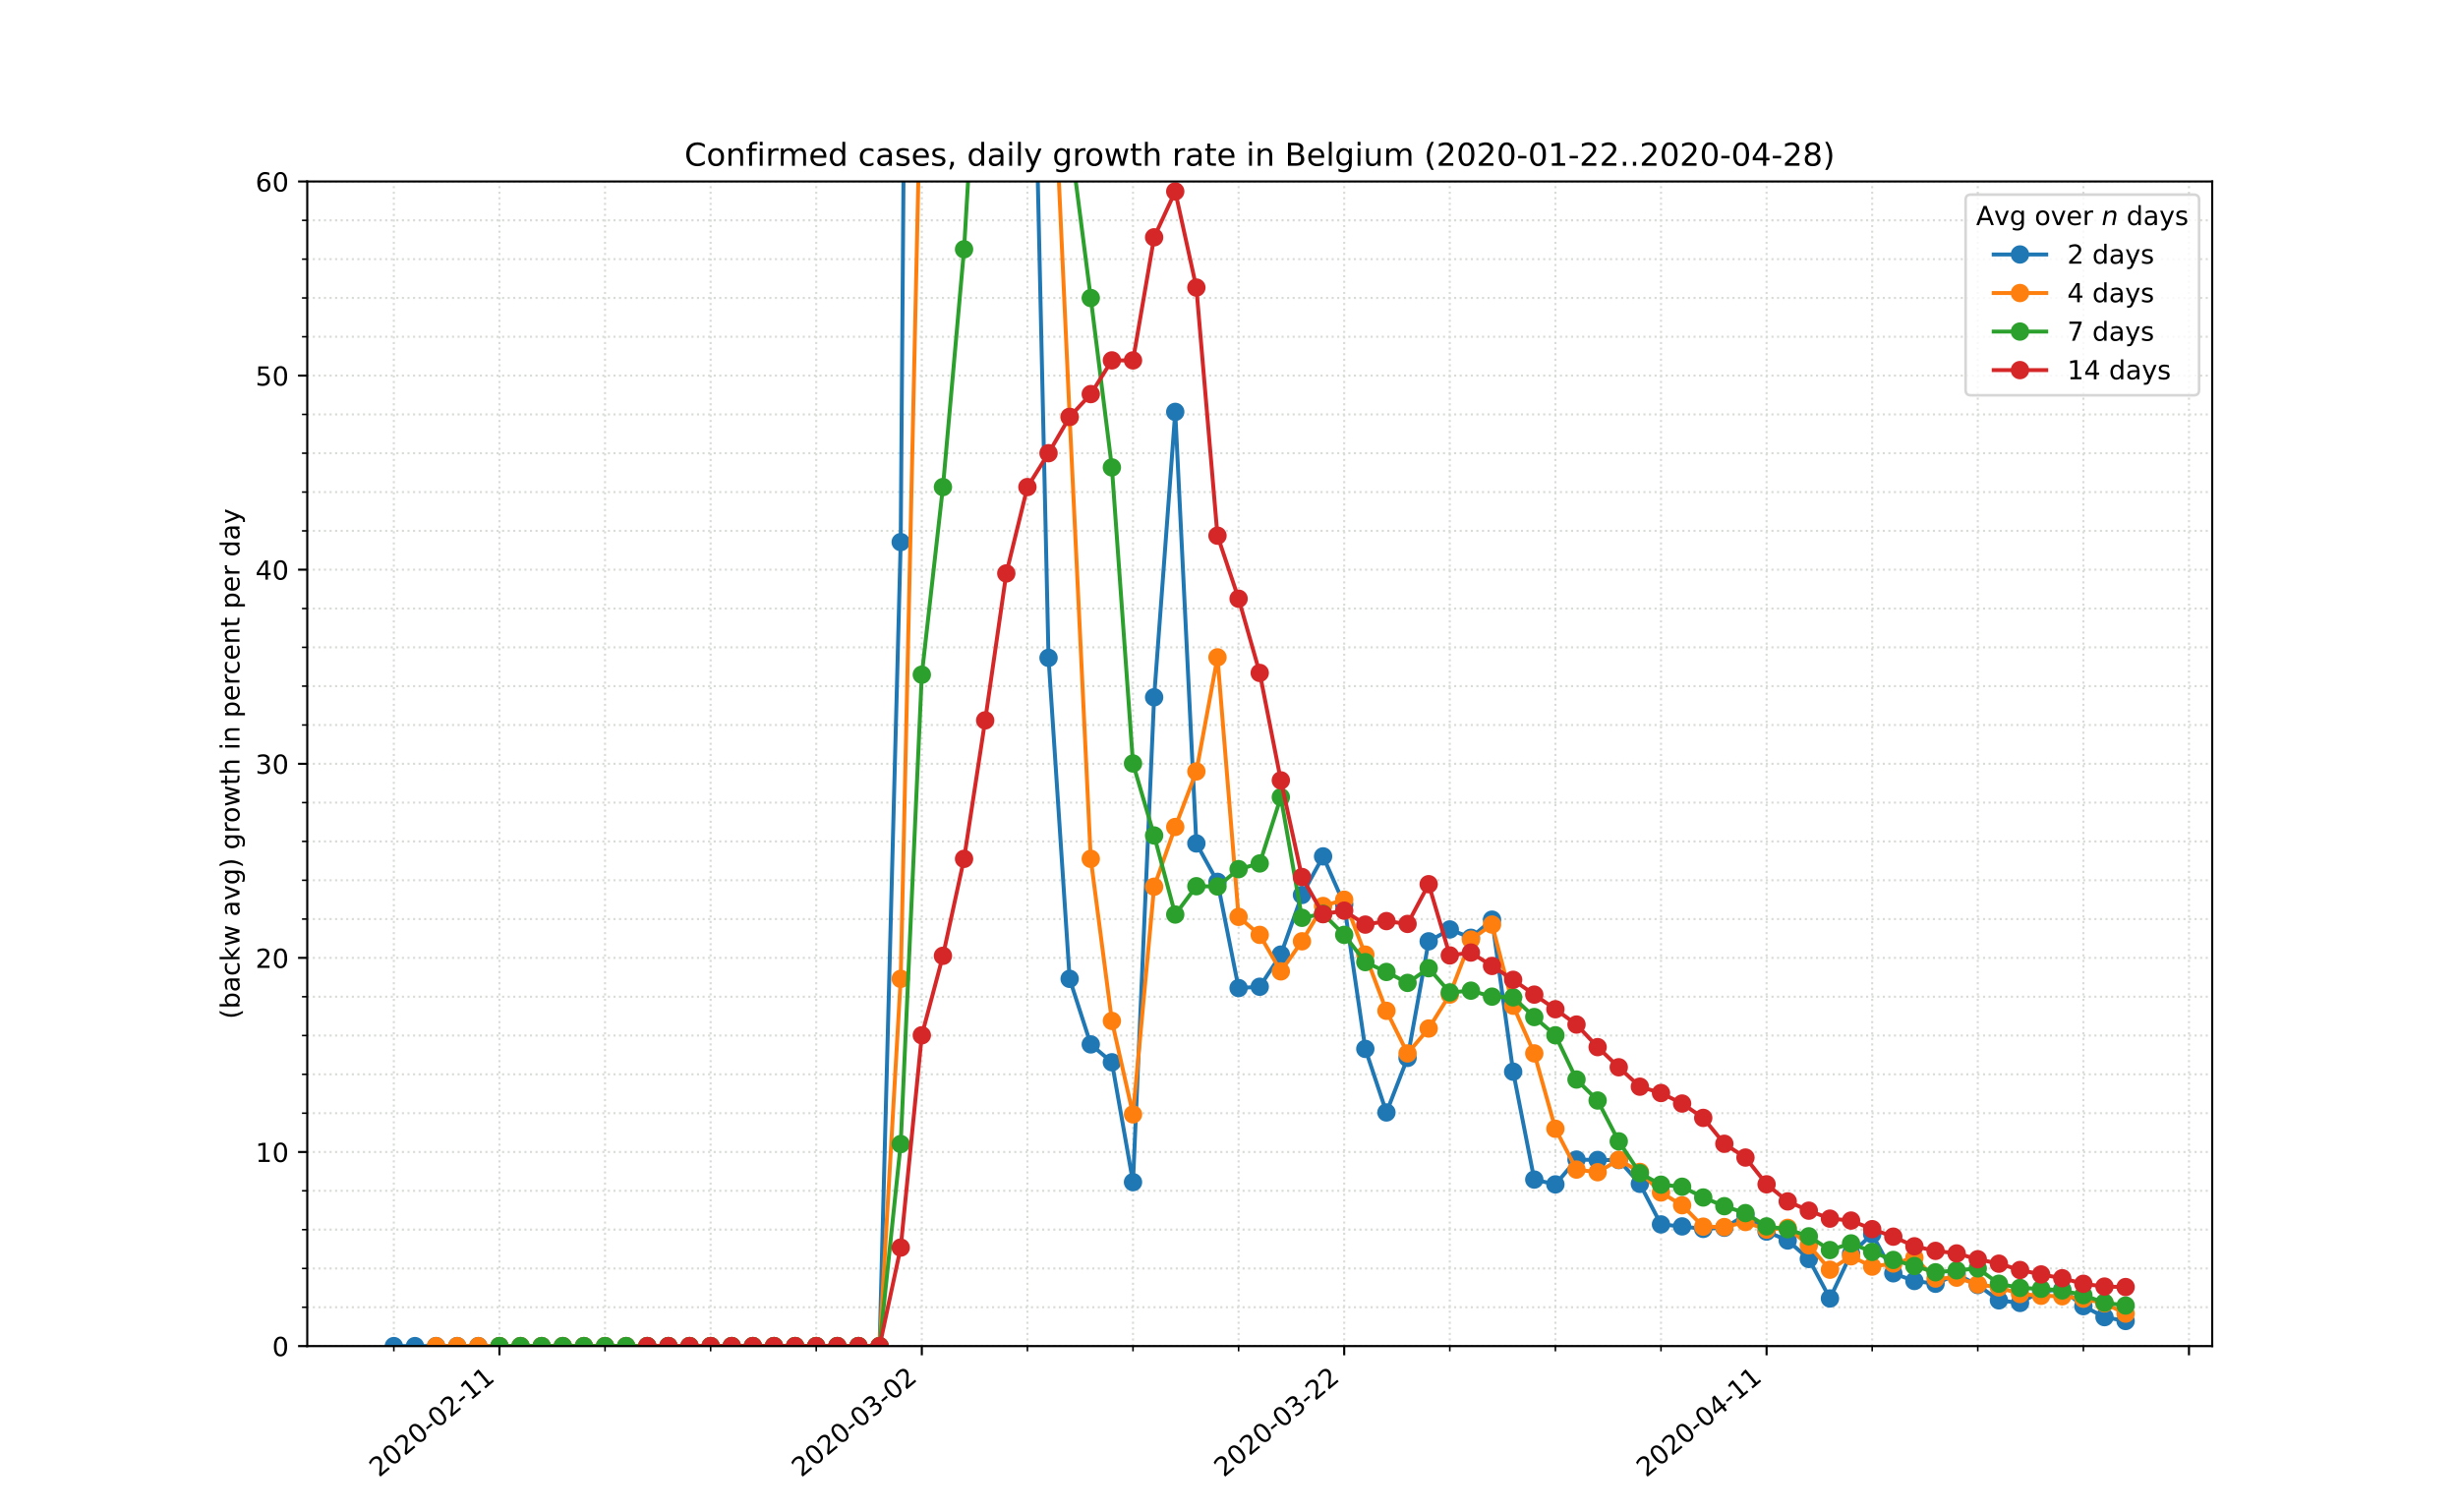 <?xml version="1.0" encoding="utf-8" standalone="no"?>
<!DOCTYPE svg PUBLIC "-//W3C//DTD SVG 1.1//EN"
  "http://www.w3.org/Graphics/SVG/1.1/DTD/svg11.dtd">
<!-- Created with matplotlib (https://matplotlib.org/) -->
<svg height="576pt" version="1.1" viewBox="0 0 936 576" width="936pt" xmlns="http://www.w3.org/2000/svg" xmlns:xlink="http://www.w3.org/1999/xlink">
 <defs>
  <style type="text/css">
*{stroke-linecap:butt;stroke-linejoin:round;}
  </style>
 </defs>
 <g id="figure_1">
  <g id="patch_1">
   <path d="M 0 576 
L 936 576 
L 936 0 
L 0 0 
z
" style="fill:#ffffff;"/>
  </g>
  <g id="axes_1">
   <g id="patch_2">
    <path d="M 117 512.64 
L 842.4 512.64 
L 842.4 69.12 
L 117 69.12 
z
" style="fill:#ffffff;"/>
   </g>
   <g id="matplotlib.axis_1">
    <g id="xtick_1">
     <g id="line2d_1">
      <path clip-path="url(#pfc53efba5c)" d="M 190.183 512.64 
L 190.183 69.12 
" style="fill:none;stroke:#d8dcd6;stroke-dasharray:0.8,1.32;stroke-dashoffset:0;stroke-width:0.8;"/>
     </g>
     <g id="line2d_2">
      <defs>
       <path d="M 0 0 
L 0 3.5 
" id="md3a2166301" style="stroke:#000000;stroke-width:0.8;"/>
      </defs>
      <g>
       <use style="stroke:#000000;stroke-width:0.8;" x="190.183" xlink:href="#md3a2166301" y="512.64"/>
      </g>
     </g>
     <g id="text_1">
      <!-- 2020-02-11 -->
      <defs>
       <path d="M 19.188 8.297 
L 53.609 8.297 
L 53.609 0 
L 7.328 0 
L 7.328 8.297 
Q 12.938 14.109 22.625 23.891 
Q 32.328 33.688 34.812 36.531 
Q 39.547 41.844 41.422 45.531 
Q 43.312 49.219 43.312 52.781 
Q 43.312 58.594 39.234 62.25 
Q 35.156 65.922 28.609 65.922 
Q 23.969 65.922 18.812 64.312 
Q 13.672 62.703 7.812 59.422 
L 7.812 69.391 
Q 13.766 71.781 18.938 73 
Q 24.125 74.219 28.422 74.219 
Q 39.75 74.219 46.484 68.547 
Q 53.219 62.891 53.219 53.422 
Q 53.219 48.922 51.531 44.891 
Q 49.859 40.875 45.406 35.406 
Q 44.188 33.984 37.641 27.219 
Q 31.109 20.453 19.188 8.297 
z
" id="DejaVuSans-50"/>
       <path d="M 31.781 66.406 
Q 24.172 66.406 20.328 58.906 
Q 16.5 51.422 16.5 36.375 
Q 16.5 21.391 20.328 13.891 
Q 24.172 6.391 31.781 6.391 
Q 39.453 6.391 43.281 13.891 
Q 47.125 21.391 47.125 36.375 
Q 47.125 51.422 43.281 58.906 
Q 39.453 66.406 31.781 66.406 
z
M 31.781 74.219 
Q 44.047 74.219 50.516 64.516 
Q 56.984 54.828 56.984 36.375 
Q 56.984 17.969 50.516 8.266 
Q 44.047 -1.422 31.781 -1.422 
Q 19.531 -1.422 13.062 8.266 
Q 6.594 17.969 6.594 36.375 
Q 6.594 54.828 13.062 64.516 
Q 19.531 74.219 31.781 74.219 
z
" id="DejaVuSans-48"/>
       <path d="M 4.891 31.391 
L 31.203 31.391 
L 31.203 23.391 
L 4.891 23.391 
z
" id="DejaVuSans-45"/>
       <path d="M 12.406 8.297 
L 28.516 8.297 
L 28.516 63.922 
L 10.984 60.406 
L 10.984 69.391 
L 28.422 72.906 
L 38.281 72.906 
L 38.281 8.297 
L 54.391 8.297 
L 54.391 0 
L 12.406 0 
z
" id="DejaVuSans-49"/>
      </defs>
      <g transform="translate(144.327 562.817)rotate(-40)scale(0.1 -0.1)">
       <use xlink:href="#DejaVuSans-50"/>
       <use x="63.623" xlink:href="#DejaVuSans-48"/>
       <use x="127.246" xlink:href="#DejaVuSans-50"/>
       <use x="190.869" xlink:href="#DejaVuSans-48"/>
       <use x="254.492" xlink:href="#DejaVuSans-45"/>
       <use x="290.576" xlink:href="#DejaVuSans-48"/>
       <use x="354.199" xlink:href="#DejaVuSans-50"/>
       <use x="417.822" xlink:href="#DejaVuSans-45"/>
       <use x="453.906" xlink:href="#DejaVuSans-49"/>
       <use x="517.529" xlink:href="#DejaVuSans-49"/>
      </g>
     </g>
    </g>
    <g id="xtick_2">
     <g id="line2d_3">
      <path clip-path="url(#pfc53efba5c)" d="M 351.026 512.64 
L 351.026 69.12 
" style="fill:none;stroke:#d8dcd6;stroke-dasharray:0.8,1.32;stroke-dashoffset:0;stroke-width:0.8;"/>
     </g>
     <g id="line2d_4">
      <g>
       <use style="stroke:#000000;stroke-width:0.8;" x="351.026" xlink:href="#md3a2166301" y="512.64"/>
      </g>
     </g>
     <g id="text_2">
      <!-- 2020-03-02 -->
      <defs>
       <path d="M 40.578 39.312 
Q 47.656 37.797 51.625 33 
Q 55.609 28.219 55.609 21.188 
Q 55.609 10.406 48.188 4.484 
Q 40.766 -1.422 27.094 -1.422 
Q 22.516 -1.422 17.656 -0.516 
Q 12.797 0.391 7.625 2.203 
L 7.625 11.719 
Q 11.719 9.328 16.594 8.109 
Q 21.484 6.891 26.812 6.891 
Q 36.078 6.891 40.938 10.547 
Q 45.797 14.203 45.797 21.188 
Q 45.797 27.641 41.281 31.266 
Q 36.766 34.906 28.719 34.906 
L 20.219 34.906 
L 20.219 43.016 
L 29.109 43.016 
Q 36.375 43.016 40.234 45.922 
Q 44.094 48.828 44.094 54.297 
Q 44.094 59.906 40.109 62.906 
Q 36.141 65.922 28.719 65.922 
Q 24.656 65.922 20.016 65.031 
Q 15.375 64.156 9.812 62.312 
L 9.812 71.094 
Q 15.438 72.656 20.344 73.438 
Q 25.25 74.219 29.594 74.219 
Q 40.828 74.219 47.359 69.109 
Q 53.906 64.016 53.906 55.328 
Q 53.906 49.266 50.438 45.094 
Q 46.969 40.922 40.578 39.312 
z
" id="DejaVuSans-51"/>
      </defs>
      <g transform="translate(305.17 562.817)rotate(-40)scale(0.1 -0.1)">
       <use xlink:href="#DejaVuSans-50"/>
       <use x="63.623" xlink:href="#DejaVuSans-48"/>
       <use x="127.246" xlink:href="#DejaVuSans-50"/>
       <use x="190.869" xlink:href="#DejaVuSans-48"/>
       <use x="254.492" xlink:href="#DejaVuSans-45"/>
       <use x="290.576" xlink:href="#DejaVuSans-48"/>
       <use x="354.199" xlink:href="#DejaVuSans-51"/>
       <use x="417.822" xlink:href="#DejaVuSans-45"/>
       <use x="453.906" xlink:href="#DejaVuSans-48"/>
       <use x="517.529" xlink:href="#DejaVuSans-50"/>
      </g>
     </g>
    </g>
    <g id="xtick_3">
     <g id="line2d_5">
      <path clip-path="url(#pfc53efba5c)" d="M 511.869 512.64 
L 511.869 69.12 
" style="fill:none;stroke:#d8dcd6;stroke-dasharray:0.8,1.32;stroke-dashoffset:0;stroke-width:0.8;"/>
     </g>
     <g id="line2d_6">
      <g>
       <use style="stroke:#000000;stroke-width:0.8;" x="511.869" xlink:href="#md3a2166301" y="512.64"/>
      </g>
     </g>
     <g id="text_3">
      <!-- 2020-03-22 -->
      <g transform="translate(466.013 562.817)rotate(-40)scale(0.1 -0.1)">
       <use xlink:href="#DejaVuSans-50"/>
       <use x="63.623" xlink:href="#DejaVuSans-48"/>
       <use x="127.246" xlink:href="#DejaVuSans-50"/>
       <use x="190.869" xlink:href="#DejaVuSans-48"/>
       <use x="254.492" xlink:href="#DejaVuSans-45"/>
       <use x="290.576" xlink:href="#DejaVuSans-48"/>
       <use x="354.199" xlink:href="#DejaVuSans-51"/>
       <use x="417.822" xlink:href="#DejaVuSans-45"/>
       <use x="453.906" xlink:href="#DejaVuSans-50"/>
       <use x="517.529" xlink:href="#DejaVuSans-50"/>
      </g>
     </g>
    </g>
    <g id="xtick_4">
     <g id="line2d_7">
      <path clip-path="url(#pfc53efba5c)" d="M 672.711 512.64 
L 672.711 69.12 
" style="fill:none;stroke:#d8dcd6;stroke-dasharray:0.8,1.32;stroke-dashoffset:0;stroke-width:0.8;"/>
     </g>
     <g id="line2d_8">
      <g>
       <use style="stroke:#000000;stroke-width:0.8;" x="672.711" xlink:href="#md3a2166301" y="512.64"/>
      </g>
     </g>
     <g id="text_4">
      <!-- 2020-04-11 -->
      <defs>
       <path d="M 37.797 64.312 
L 12.891 25.391 
L 37.797 25.391 
z
M 35.203 72.906 
L 47.609 72.906 
L 47.609 25.391 
L 58.016 25.391 
L 58.016 17.188 
L 47.609 17.188 
L 47.609 0 
L 37.797 0 
L 37.797 17.188 
L 4.891 17.188 
L 4.891 26.703 
z
" id="DejaVuSans-52"/>
      </defs>
      <g transform="translate(626.855 562.817)rotate(-40)scale(0.1 -0.1)">
       <use xlink:href="#DejaVuSans-50"/>
       <use x="63.623" xlink:href="#DejaVuSans-48"/>
       <use x="127.246" xlink:href="#DejaVuSans-50"/>
       <use x="190.869" xlink:href="#DejaVuSans-48"/>
       <use x="254.492" xlink:href="#DejaVuSans-45"/>
       <use x="290.576" xlink:href="#DejaVuSans-48"/>
       <use x="354.199" xlink:href="#DejaVuSans-52"/>
       <use x="417.822" xlink:href="#DejaVuSans-45"/>
       <use x="453.906" xlink:href="#DejaVuSans-49"/>
       <use x="517.529" xlink:href="#DejaVuSans-49"/>
      </g>
     </g>
    </g>
    <g id="xtick_5">
     <g id="line2d_9">
      <path clip-path="url(#pfc53efba5c)" d="M 833.554 512.64 
L 833.554 69.12 
" style="fill:none;stroke:#d8dcd6;stroke-dasharray:0.8,1.32;stroke-dashoffset:0;stroke-width:0.8;"/>
     </g>
     <g id="line2d_10">
      <g>
       <use style="stroke:#000000;stroke-width:0.8;" x="833.554" xlink:href="#md3a2166301" y="512.64"/>
      </g>
     </g>
    </g>
    <g id="xtick_6">
     <g id="line2d_11">
      <path clip-path="url(#pfc53efba5c)" d="M 149.973 512.64 
L 149.973 69.12 
" style="fill:none;stroke:#d8dcd6;stroke-dasharray:0.8,1.32;stroke-dashoffset:0;stroke-width:0.8;"/>
     </g>
     <g id="line2d_12">
      <defs>
       <path d="M 0 0 
L 0 2 
" id="md5c2281be7" style="stroke:#000000;stroke-width:0.6;"/>
      </defs>
      <g>
       <use style="stroke:#000000;stroke-width:0.6;" x="149.973" xlink:href="#md5c2281be7" y="512.64"/>
      </g>
     </g>
    </g>
    <g id="xtick_7">
     <g id="line2d_13">
      <path clip-path="url(#pfc53efba5c)" d="M 230.394 512.64 
L 230.394 69.12 
" style="fill:none;stroke:#d8dcd6;stroke-dasharray:0.8,1.32;stroke-dashoffset:0;stroke-width:0.8;"/>
     </g>
     <g id="line2d_14">
      <g>
       <use style="stroke:#000000;stroke-width:0.6;" x="230.394" xlink:href="#md5c2281be7" y="512.64"/>
      </g>
     </g>
    </g>
    <g id="xtick_8">
     <g id="line2d_15">
      <path clip-path="url(#pfc53efba5c)" d="M 270.605 512.64 
L 270.605 69.12 
" style="fill:none;stroke:#d8dcd6;stroke-dasharray:0.8,1.32;stroke-dashoffset:0;stroke-width:0.8;"/>
     </g>
     <g id="line2d_16">
      <g>
       <use style="stroke:#000000;stroke-width:0.6;" x="270.605" xlink:href="#md5c2281be7" y="512.64"/>
      </g>
     </g>
    </g>
    <g id="xtick_9">
     <g id="line2d_17">
      <path clip-path="url(#pfc53efba5c)" d="M 310.815 512.64 
L 310.815 69.12 
" style="fill:none;stroke:#d8dcd6;stroke-dasharray:0.8,1.32;stroke-dashoffset:0;stroke-width:0.8;"/>
     </g>
     <g id="line2d_18">
      <g>
       <use style="stroke:#000000;stroke-width:0.6;" x="310.815" xlink:href="#md5c2281be7" y="512.64"/>
      </g>
     </g>
    </g>
    <g id="xtick_10">
     <g id="line2d_19">
      <path clip-path="url(#pfc53efba5c)" d="M 391.237 512.64 
L 391.237 69.12 
" style="fill:none;stroke:#d8dcd6;stroke-dasharray:0.8,1.32;stroke-dashoffset:0;stroke-width:0.8;"/>
     </g>
     <g id="line2d_20">
      <g>
       <use style="stroke:#000000;stroke-width:0.6;" x="391.237" xlink:href="#md5c2281be7" y="512.64"/>
      </g>
     </g>
    </g>
    <g id="xtick_11">
     <g id="line2d_21">
      <path clip-path="url(#pfc53efba5c)" d="M 431.447 512.64 
L 431.447 69.12 
" style="fill:none;stroke:#d8dcd6;stroke-dasharray:0.8,1.32;stroke-dashoffset:0;stroke-width:0.8;"/>
     </g>
     <g id="line2d_22">
      <g>
       <use style="stroke:#000000;stroke-width:0.6;" x="431.447" xlink:href="#md5c2281be7" y="512.64"/>
      </g>
     </g>
    </g>
    <g id="xtick_12">
     <g id="line2d_23">
      <path clip-path="url(#pfc53efba5c)" d="M 471.658 512.64 
L 471.658 69.12 
" style="fill:none;stroke:#d8dcd6;stroke-dasharray:0.8,1.32;stroke-dashoffset:0;stroke-width:0.8;"/>
     </g>
     <g id="line2d_24">
      <g>
       <use style="stroke:#000000;stroke-width:0.6;" x="471.658" xlink:href="#md5c2281be7" y="512.64"/>
      </g>
     </g>
    </g>
    <g id="xtick_13">
     <g id="line2d_25">
      <path clip-path="url(#pfc53efba5c)" d="M 552.079 512.64 
L 552.079 69.12 
" style="fill:none;stroke:#d8dcd6;stroke-dasharray:0.8,1.32;stroke-dashoffset:0;stroke-width:0.8;"/>
     </g>
     <g id="line2d_26">
      <g>
       <use style="stroke:#000000;stroke-width:0.6;" x="552.079" xlink:href="#md5c2281be7" y="512.64"/>
      </g>
     </g>
    </g>
    <g id="xtick_14">
     <g id="line2d_27">
      <path clip-path="url(#pfc53efba5c)" d="M 592.29 512.64 
L 592.29 69.12 
" style="fill:none;stroke:#d8dcd6;stroke-dasharray:0.8,1.32;stroke-dashoffset:0;stroke-width:0.8;"/>
     </g>
     <g id="line2d_28">
      <g>
       <use style="stroke:#000000;stroke-width:0.6;" x="592.29" xlink:href="#md5c2281be7" y="512.64"/>
      </g>
     </g>
    </g>
    <g id="xtick_15">
     <g id="line2d_29">
      <path clip-path="url(#pfc53efba5c)" d="M 632.5 512.64 
L 632.5 69.12 
" style="fill:none;stroke:#d8dcd6;stroke-dasharray:0.8,1.32;stroke-dashoffset:0;stroke-width:0.8;"/>
     </g>
     <g id="line2d_30">
      <g>
       <use style="stroke:#000000;stroke-width:0.6;" x="632.5" xlink:href="#md5c2281be7" y="512.64"/>
      </g>
     </g>
    </g>
    <g id="xtick_16">
     <g id="line2d_31">
      <path clip-path="url(#pfc53efba5c)" d="M 712.922 512.64 
L 712.922 69.12 
" style="fill:none;stroke:#d8dcd6;stroke-dasharray:0.8,1.32;stroke-dashoffset:0;stroke-width:0.8;"/>
     </g>
     <g id="line2d_32">
      <g>
       <use style="stroke:#000000;stroke-width:0.6;" x="712.922" xlink:href="#md5c2281be7" y="512.64"/>
      </g>
     </g>
    </g>
    <g id="xtick_17">
     <g id="line2d_33">
      <path clip-path="url(#pfc53efba5c)" d="M 753.132 512.64 
L 753.132 69.12 
" style="fill:none;stroke:#d8dcd6;stroke-dasharray:0.8,1.32;stroke-dashoffset:0;stroke-width:0.8;"/>
     </g>
     <g id="line2d_34">
      <g>
       <use style="stroke:#000000;stroke-width:0.6;" x="753.132" xlink:href="#md5c2281be7" y="512.64"/>
      </g>
     </g>
    </g>
    <g id="xtick_18">
     <g id="line2d_35">
      <path clip-path="url(#pfc53efba5c)" d="M 793.343 512.64 
L 793.343 69.12 
" style="fill:none;stroke:#d8dcd6;stroke-dasharray:0.8,1.32;stroke-dashoffset:0;stroke-width:0.8;"/>
     </g>
     <g id="line2d_36">
      <g>
       <use style="stroke:#000000;stroke-width:0.6;" x="793.343" xlink:href="#md5c2281be7" y="512.64"/>
      </g>
     </g>
    </g>
   </g>
   <g id="matplotlib.axis_2">
    <g id="ytick_1">
     <g id="line2d_37">
      <path clip-path="url(#pfc53efba5c)" d="M 117 512.64 
L 842.4 512.64 
" style="fill:none;stroke:#d8dcd6;stroke-dasharray:0.8,1.32;stroke-dashoffset:0;stroke-width:0.8;"/>
     </g>
     <g id="line2d_38">
      <defs>
       <path d="M 0 0 
L -3.5 0 
" id="md44b1e1065" style="stroke:#000000;stroke-width:0.8;"/>
      </defs>
      <g>
       <use style="stroke:#000000;stroke-width:0.8;" x="117" xlink:href="#md44b1e1065" y="512.64"/>
      </g>
     </g>
     <g id="text_5">
      <!-- 0 -->
      <g transform="translate(103.638 516.439)scale(0.1 -0.1)">
       <use xlink:href="#DejaVuSans-48"/>
      </g>
     </g>
    </g>
    <g id="ytick_2">
     <g id="line2d_39">
      <path clip-path="url(#pfc53efba5c)" d="M 117 438.72 
L 842.4 438.72 
" style="fill:none;stroke:#d8dcd6;stroke-dasharray:0.8,1.32;stroke-dashoffset:0;stroke-width:0.8;"/>
     </g>
     <g id="line2d_40">
      <g>
       <use style="stroke:#000000;stroke-width:0.8;" x="117" xlink:href="#md44b1e1065" y="438.72"/>
      </g>
     </g>
     <g id="text_6">
      <!-- 10 -->
      <g transform="translate(97.275 442.519)scale(0.1 -0.1)">
       <use xlink:href="#DejaVuSans-49"/>
       <use x="63.623" xlink:href="#DejaVuSans-48"/>
      </g>
     </g>
    </g>
    <g id="ytick_3">
     <g id="line2d_41">
      <path clip-path="url(#pfc53efba5c)" d="M 117 364.8 
L 842.4 364.8 
" style="fill:none;stroke:#d8dcd6;stroke-dasharray:0.8,1.32;stroke-dashoffset:0;stroke-width:0.8;"/>
     </g>
     <g id="line2d_42">
      <g>
       <use style="stroke:#000000;stroke-width:0.8;" x="117" xlink:href="#md44b1e1065" y="364.8"/>
      </g>
     </g>
     <g id="text_7">
      <!-- 20 -->
      <g transform="translate(97.275 368.599)scale(0.1 -0.1)">
       <use xlink:href="#DejaVuSans-50"/>
       <use x="63.623" xlink:href="#DejaVuSans-48"/>
      </g>
     </g>
    </g>
    <g id="ytick_4">
     <g id="line2d_43">
      <path clip-path="url(#pfc53efba5c)" d="M 117 290.88 
L 842.4 290.88 
" style="fill:none;stroke:#d8dcd6;stroke-dasharray:0.8,1.32;stroke-dashoffset:0;stroke-width:0.8;"/>
     </g>
     <g id="line2d_44">
      <g>
       <use style="stroke:#000000;stroke-width:0.8;" x="117" xlink:href="#md44b1e1065" y="290.88"/>
      </g>
     </g>
     <g id="text_8">
      <!-- 30 -->
      <g transform="translate(97.275 294.679)scale(0.1 -0.1)">
       <use xlink:href="#DejaVuSans-51"/>
       <use x="63.623" xlink:href="#DejaVuSans-48"/>
      </g>
     </g>
    </g>
    <g id="ytick_5">
     <g id="line2d_45">
      <path clip-path="url(#pfc53efba5c)" d="M 117 216.96 
L 842.4 216.96 
" style="fill:none;stroke:#d8dcd6;stroke-dasharray:0.8,1.32;stroke-dashoffset:0;stroke-width:0.8;"/>
     </g>
     <g id="line2d_46">
      <g>
       <use style="stroke:#000000;stroke-width:0.8;" x="117" xlink:href="#md44b1e1065" y="216.96"/>
      </g>
     </g>
     <g id="text_9">
      <!-- 40 -->
      <g transform="translate(97.275 220.759)scale(0.1 -0.1)">
       <use xlink:href="#DejaVuSans-52"/>
       <use x="63.623" xlink:href="#DejaVuSans-48"/>
      </g>
     </g>
    </g>
    <g id="ytick_6">
     <g id="line2d_47">
      <path clip-path="url(#pfc53efba5c)" d="M 117 143.04 
L 842.4 143.04 
" style="fill:none;stroke:#d8dcd6;stroke-dasharray:0.8,1.32;stroke-dashoffset:0;stroke-width:0.8;"/>
     </g>
     <g id="line2d_48">
      <g>
       <use style="stroke:#000000;stroke-width:0.8;" x="117" xlink:href="#md44b1e1065" y="143.04"/>
      </g>
     </g>
     <g id="text_10">
      <!-- 50 -->
      <defs>
       <path d="M 10.797 72.906 
L 49.516 72.906 
L 49.516 64.594 
L 19.828 64.594 
L 19.828 46.734 
Q 21.969 47.469 24.109 47.828 
Q 26.266 48.188 28.422 48.188 
Q 40.625 48.188 47.75 41.5 
Q 54.891 34.812 54.891 23.391 
Q 54.891 11.625 47.562 5.094 
Q 40.234 -1.422 26.906 -1.422 
Q 22.312 -1.422 17.547 -0.641 
Q 12.797 0.141 7.719 1.703 
L 7.719 11.625 
Q 12.109 9.234 16.797 8.062 
Q 21.484 6.891 26.703 6.891 
Q 35.156 6.891 40.078 11.328 
Q 45.016 15.766 45.016 23.391 
Q 45.016 31 40.078 35.438 
Q 35.156 39.891 26.703 39.891 
Q 22.75 39.891 18.812 39.016 
Q 14.891 38.141 10.797 36.281 
z
" id="DejaVuSans-53"/>
      </defs>
      <g transform="translate(97.275 146.839)scale(0.1 -0.1)">
       <use xlink:href="#DejaVuSans-53"/>
       <use x="63.623" xlink:href="#DejaVuSans-48"/>
      </g>
     </g>
    </g>
    <g id="ytick_7">
     <g id="line2d_49">
      <path clip-path="url(#pfc53efba5c)" d="M 117 69.12 
L 842.4 69.12 
" style="fill:none;stroke:#d8dcd6;stroke-dasharray:0.8,1.32;stroke-dashoffset:0;stroke-width:0.8;"/>
     </g>
     <g id="line2d_50">
      <g>
       <use style="stroke:#000000;stroke-width:0.8;" x="117" xlink:href="#md44b1e1065" y="69.12"/>
      </g>
     </g>
     <g id="text_11">
      <!-- 60 -->
      <defs>
       <path d="M 33.016 40.375 
Q 26.375 40.375 22.484 35.828 
Q 18.609 31.297 18.609 23.391 
Q 18.609 15.531 22.484 10.953 
Q 26.375 6.391 33.016 6.391 
Q 39.656 6.391 43.531 10.953 
Q 47.406 15.531 47.406 23.391 
Q 47.406 31.297 43.531 35.828 
Q 39.656 40.375 33.016 40.375 
z
M 52.594 71.297 
L 52.594 62.312 
Q 48.875 64.062 45.094 64.984 
Q 41.312 65.922 37.594 65.922 
Q 27.828 65.922 22.672 59.328 
Q 17.531 52.734 16.797 39.406 
Q 19.672 43.656 24.016 45.922 
Q 28.375 48.188 33.594 48.188 
Q 44.578 48.188 50.953 41.516 
Q 57.328 34.859 57.328 23.391 
Q 57.328 12.156 50.688 5.359 
Q 44.047 -1.422 33.016 -1.422 
Q 20.359 -1.422 13.672 8.266 
Q 6.984 17.969 6.984 36.375 
Q 6.984 53.656 15.188 63.938 
Q 23.391 74.219 37.203 74.219 
Q 40.922 74.219 44.703 73.484 
Q 48.484 72.75 52.594 71.297 
z
" id="DejaVuSans-54"/>
      </defs>
      <g transform="translate(97.275 72.919)scale(0.1 -0.1)">
       <use xlink:href="#DejaVuSans-54"/>
       <use x="63.623" xlink:href="#DejaVuSans-48"/>
      </g>
     </g>
    </g>
    <g id="ytick_8">
     <g id="line2d_51">
      <path clip-path="url(#pfc53efba5c)" d="M 117 497.856 
L 842.4 497.856 
" style="fill:none;stroke:#d8dcd6;stroke-dasharray:0.8,1.32;stroke-dashoffset:0;stroke-width:0.8;"/>
     </g>
     <g id="line2d_52">
      <defs>
       <path d="M 0 0 
L -2 0 
" id="m5b29f61856" style="stroke:#000000;stroke-width:0.6;"/>
      </defs>
      <g>
       <use style="stroke:#000000;stroke-width:0.6;" x="117" xlink:href="#m5b29f61856" y="497.856"/>
      </g>
     </g>
    </g>
    <g id="ytick_9">
     <g id="line2d_53">
      <path clip-path="url(#pfc53efba5c)" d="M 117 483.072 
L 842.4 483.072 
" style="fill:none;stroke:#d8dcd6;stroke-dasharray:0.8,1.32;stroke-dashoffset:0;stroke-width:0.8;"/>
     </g>
     <g id="line2d_54">
      <g>
       <use style="stroke:#000000;stroke-width:0.6;" x="117" xlink:href="#m5b29f61856" y="483.072"/>
      </g>
     </g>
    </g>
    <g id="ytick_10">
     <g id="line2d_55">
      <path clip-path="url(#pfc53efba5c)" d="M 117 468.288 
L 842.4 468.288 
" style="fill:none;stroke:#d8dcd6;stroke-dasharray:0.8,1.32;stroke-dashoffset:0;stroke-width:0.8;"/>
     </g>
     <g id="line2d_56">
      <g>
       <use style="stroke:#000000;stroke-width:0.6;" x="117" xlink:href="#m5b29f61856" y="468.288"/>
      </g>
     </g>
    </g>
    <g id="ytick_11">
     <g id="line2d_57">
      <path clip-path="url(#pfc53efba5c)" d="M 117 453.504 
L 842.4 453.504 
" style="fill:none;stroke:#d8dcd6;stroke-dasharray:0.8,1.32;stroke-dashoffset:0;stroke-width:0.8;"/>
     </g>
     <g id="line2d_58">
      <g>
       <use style="stroke:#000000;stroke-width:0.6;" x="117" xlink:href="#m5b29f61856" y="453.504"/>
      </g>
     </g>
    </g>
    <g id="ytick_12">
     <g id="line2d_59">
      <path clip-path="url(#pfc53efba5c)" d="M 117 423.936 
L 842.4 423.936 
" style="fill:none;stroke:#d8dcd6;stroke-dasharray:0.8,1.32;stroke-dashoffset:0;stroke-width:0.8;"/>
     </g>
     <g id="line2d_60">
      <g>
       <use style="stroke:#000000;stroke-width:0.6;" x="117" xlink:href="#m5b29f61856" y="423.936"/>
      </g>
     </g>
    </g>
    <g id="ytick_13">
     <g id="line2d_61">
      <path clip-path="url(#pfc53efba5c)" d="M 117 409.152 
L 842.4 409.152 
" style="fill:none;stroke:#d8dcd6;stroke-dasharray:0.8,1.32;stroke-dashoffset:0;stroke-width:0.8;"/>
     </g>
     <g id="line2d_62">
      <g>
       <use style="stroke:#000000;stroke-width:0.6;" x="117" xlink:href="#m5b29f61856" y="409.152"/>
      </g>
     </g>
    </g>
    <g id="ytick_14">
     <g id="line2d_63">
      <path clip-path="url(#pfc53efba5c)" d="M 117 394.368 
L 842.4 394.368 
" style="fill:none;stroke:#d8dcd6;stroke-dasharray:0.8,1.32;stroke-dashoffset:0;stroke-width:0.8;"/>
     </g>
     <g id="line2d_64">
      <g>
       <use style="stroke:#000000;stroke-width:0.6;" x="117" xlink:href="#m5b29f61856" y="394.368"/>
      </g>
     </g>
    </g>
    <g id="ytick_15">
     <g id="line2d_65">
      <path clip-path="url(#pfc53efba5c)" d="M 117 379.584 
L 842.4 379.584 
" style="fill:none;stroke:#d8dcd6;stroke-dasharray:0.8,1.32;stroke-dashoffset:0;stroke-width:0.8;"/>
     </g>
     <g id="line2d_66">
      <g>
       <use style="stroke:#000000;stroke-width:0.6;" x="117" xlink:href="#m5b29f61856" y="379.584"/>
      </g>
     </g>
    </g>
    <g id="ytick_16">
     <g id="line2d_67">
      <path clip-path="url(#pfc53efba5c)" d="M 117 350.016 
L 842.4 350.016 
" style="fill:none;stroke:#d8dcd6;stroke-dasharray:0.8,1.32;stroke-dashoffset:0;stroke-width:0.8;"/>
     </g>
     <g id="line2d_68">
      <g>
       <use style="stroke:#000000;stroke-width:0.6;" x="117" xlink:href="#m5b29f61856" y="350.016"/>
      </g>
     </g>
    </g>
    <g id="ytick_17">
     <g id="line2d_69">
      <path clip-path="url(#pfc53efba5c)" d="M 117 335.232 
L 842.4 335.232 
" style="fill:none;stroke:#d8dcd6;stroke-dasharray:0.8,1.32;stroke-dashoffset:0;stroke-width:0.8;"/>
     </g>
     <g id="line2d_70">
      <g>
       <use style="stroke:#000000;stroke-width:0.6;" x="117" xlink:href="#m5b29f61856" y="335.232"/>
      </g>
     </g>
    </g>
    <g id="ytick_18">
     <g id="line2d_71">
      <path clip-path="url(#pfc53efba5c)" d="M 117 320.448 
L 842.4 320.448 
" style="fill:none;stroke:#d8dcd6;stroke-dasharray:0.8,1.32;stroke-dashoffset:0;stroke-width:0.8;"/>
     </g>
     <g id="line2d_72">
      <g>
       <use style="stroke:#000000;stroke-width:0.6;" x="117" xlink:href="#m5b29f61856" y="320.448"/>
      </g>
     </g>
    </g>
    <g id="ytick_19">
     <g id="line2d_73">
      <path clip-path="url(#pfc53efba5c)" d="M 117 305.664 
L 842.4 305.664 
" style="fill:none;stroke:#d8dcd6;stroke-dasharray:0.8,1.32;stroke-dashoffset:0;stroke-width:0.8;"/>
     </g>
     <g id="line2d_74">
      <g>
       <use style="stroke:#000000;stroke-width:0.6;" x="117" xlink:href="#m5b29f61856" y="305.664"/>
      </g>
     </g>
    </g>
    <g id="ytick_20">
     <g id="line2d_75">
      <path clip-path="url(#pfc53efba5c)" d="M 117 276.096 
L 842.4 276.096 
" style="fill:none;stroke:#d8dcd6;stroke-dasharray:0.8,1.32;stroke-dashoffset:0;stroke-width:0.8;"/>
     </g>
     <g id="line2d_76">
      <g>
       <use style="stroke:#000000;stroke-width:0.6;" x="117" xlink:href="#m5b29f61856" y="276.096"/>
      </g>
     </g>
    </g>
    <g id="ytick_21">
     <g id="line2d_77">
      <path clip-path="url(#pfc53efba5c)" d="M 117 261.312 
L 842.4 261.312 
" style="fill:none;stroke:#d8dcd6;stroke-dasharray:0.8,1.32;stroke-dashoffset:0;stroke-width:0.8;"/>
     </g>
     <g id="line2d_78">
      <g>
       <use style="stroke:#000000;stroke-width:0.6;" x="117" xlink:href="#m5b29f61856" y="261.312"/>
      </g>
     </g>
    </g>
    <g id="ytick_22">
     <g id="line2d_79">
      <path clip-path="url(#pfc53efba5c)" d="M 117 246.528 
L 842.4 246.528 
" style="fill:none;stroke:#d8dcd6;stroke-dasharray:0.8,1.32;stroke-dashoffset:0;stroke-width:0.8;"/>
     </g>
     <g id="line2d_80">
      <g>
       <use style="stroke:#000000;stroke-width:0.6;" x="117" xlink:href="#m5b29f61856" y="246.528"/>
      </g>
     </g>
    </g>
    <g id="ytick_23">
     <g id="line2d_81">
      <path clip-path="url(#pfc53efba5c)" d="M 117 231.744 
L 842.4 231.744 
" style="fill:none;stroke:#d8dcd6;stroke-dasharray:0.8,1.32;stroke-dashoffset:0;stroke-width:0.8;"/>
     </g>
     <g id="line2d_82">
      <g>
       <use style="stroke:#000000;stroke-width:0.6;" x="117" xlink:href="#m5b29f61856" y="231.744"/>
      </g>
     </g>
    </g>
    <g id="ytick_24">
     <g id="line2d_83">
      <path clip-path="url(#pfc53efba5c)" d="M 117 202.176 
L 842.4 202.176 
" style="fill:none;stroke:#d8dcd6;stroke-dasharray:0.8,1.32;stroke-dashoffset:0;stroke-width:0.8;"/>
     </g>
     <g id="line2d_84">
      <g>
       <use style="stroke:#000000;stroke-width:0.6;" x="117" xlink:href="#m5b29f61856" y="202.176"/>
      </g>
     </g>
    </g>
    <g id="ytick_25">
     <g id="line2d_85">
      <path clip-path="url(#pfc53efba5c)" d="M 117 187.392 
L 842.4 187.392 
" style="fill:none;stroke:#d8dcd6;stroke-dasharray:0.8,1.32;stroke-dashoffset:0;stroke-width:0.8;"/>
     </g>
     <g id="line2d_86">
      <g>
       <use style="stroke:#000000;stroke-width:0.6;" x="117" xlink:href="#m5b29f61856" y="187.392"/>
      </g>
     </g>
    </g>
    <g id="ytick_26">
     <g id="line2d_87">
      <path clip-path="url(#pfc53efba5c)" d="M 117 172.608 
L 842.4 172.608 
" style="fill:none;stroke:#d8dcd6;stroke-dasharray:0.8,1.32;stroke-dashoffset:0;stroke-width:0.8;"/>
     </g>
     <g id="line2d_88">
      <g>
       <use style="stroke:#000000;stroke-width:0.6;" x="117" xlink:href="#m5b29f61856" y="172.608"/>
      </g>
     </g>
    </g>
    <g id="ytick_27">
     <g id="line2d_89">
      <path clip-path="url(#pfc53efba5c)" d="M 117 157.824 
L 842.4 157.824 
" style="fill:none;stroke:#d8dcd6;stroke-dasharray:0.8,1.32;stroke-dashoffset:0;stroke-width:0.8;"/>
     </g>
     <g id="line2d_90">
      <g>
       <use style="stroke:#000000;stroke-width:0.6;" x="117" xlink:href="#m5b29f61856" y="157.824"/>
      </g>
     </g>
    </g>
    <g id="ytick_28">
     <g id="line2d_91">
      <path clip-path="url(#pfc53efba5c)" d="M 117 128.256 
L 842.4 128.256 
" style="fill:none;stroke:#d8dcd6;stroke-dasharray:0.8,1.32;stroke-dashoffset:0;stroke-width:0.8;"/>
     </g>
     <g id="line2d_92">
      <g>
       <use style="stroke:#000000;stroke-width:0.6;" x="117" xlink:href="#m5b29f61856" y="128.256"/>
      </g>
     </g>
    </g>
    <g id="ytick_29">
     <g id="line2d_93">
      <path clip-path="url(#pfc53efba5c)" d="M 117 113.472 
L 842.4 113.472 
" style="fill:none;stroke:#d8dcd6;stroke-dasharray:0.8,1.32;stroke-dashoffset:0;stroke-width:0.8;"/>
     </g>
     <g id="line2d_94">
      <g>
       <use style="stroke:#000000;stroke-width:0.6;" x="117" xlink:href="#m5b29f61856" y="113.472"/>
      </g>
     </g>
    </g>
    <g id="ytick_30">
     <g id="line2d_95">
      <path clip-path="url(#pfc53efba5c)" d="M 117 98.688 
L 842.4 98.688 
" style="fill:none;stroke:#d8dcd6;stroke-dasharray:0.8,1.32;stroke-dashoffset:0;stroke-width:0.8;"/>
     </g>
     <g id="line2d_96">
      <g>
       <use style="stroke:#000000;stroke-width:0.6;" x="117" xlink:href="#m5b29f61856" y="98.688"/>
      </g>
     </g>
    </g>
    <g id="ytick_31">
     <g id="line2d_97">
      <path clip-path="url(#pfc53efba5c)" d="M 117 83.904 
L 842.4 83.904 
" style="fill:none;stroke:#d8dcd6;stroke-dasharray:0.8,1.32;stroke-dashoffset:0;stroke-width:0.8;"/>
     </g>
     <g id="line2d_98">
      <g>
       <use style="stroke:#000000;stroke-width:0.6;" x="117" xlink:href="#m5b29f61856" y="83.904"/>
      </g>
     </g>
    </g>
    <g id="text_12">
     <!-- (backw avg) growth in percent per day -->
     <defs>
      <path d="M 31 75.875 
Q 24.469 64.656 21.281 53.656 
Q 18.109 42.672 18.109 31.391 
Q 18.109 20.125 21.312 9.062 
Q 24.516 -2 31 -13.188 
L 23.188 -13.188 
Q 15.875 -1.703 12.234 9.375 
Q 8.594 20.453 8.594 31.391 
Q 8.594 42.281 12.203 53.312 
Q 15.828 64.359 23.188 75.875 
z
" id="DejaVuSans-40"/>
      <path d="M 48.688 27.297 
Q 48.688 37.203 44.609 42.844 
Q 40.531 48.484 33.406 48.484 
Q 26.266 48.484 22.188 42.844 
Q 18.109 37.203 18.109 27.297 
Q 18.109 17.391 22.188 11.75 
Q 26.266 6.109 33.406 6.109 
Q 40.531 6.109 44.609 11.75 
Q 48.688 17.391 48.688 27.297 
z
M 18.109 46.391 
Q 20.953 51.266 25.266 53.625 
Q 29.594 56 35.594 56 
Q 45.562 56 51.781 48.094 
Q 58.016 40.188 58.016 27.297 
Q 58.016 14.406 51.781 6.484 
Q 45.562 -1.422 35.594 -1.422 
Q 29.594 -1.422 25.266 0.953 
Q 20.953 3.328 18.109 8.203 
L 18.109 0 
L 9.078 0 
L 9.078 75.984 
L 18.109 75.984 
z
" id="DejaVuSans-98"/>
      <path d="M 34.281 27.484 
Q 23.391 27.484 19.188 25 
Q 14.984 22.516 14.984 16.5 
Q 14.984 11.719 18.141 8.906 
Q 21.297 6.109 26.703 6.109 
Q 34.188 6.109 38.703 11.406 
Q 43.219 16.703 43.219 25.484 
L 43.219 27.484 
z
M 52.203 31.203 
L 52.203 0 
L 43.219 0 
L 43.219 8.297 
Q 40.141 3.328 35.547 0.953 
Q 30.953 -1.422 24.312 -1.422 
Q 15.922 -1.422 10.953 3.297 
Q 6 8.016 6 15.922 
Q 6 25.141 12.172 29.828 
Q 18.359 34.516 30.609 34.516 
L 43.219 34.516 
L 43.219 35.406 
Q 43.219 41.609 39.141 45 
Q 35.062 48.391 27.688 48.391 
Q 23 48.391 18.547 47.266 
Q 14.109 46.141 10.016 43.891 
L 10.016 52.203 
Q 14.938 54.109 19.578 55.047 
Q 24.219 56 28.609 56 
Q 40.484 56 46.344 49.844 
Q 52.203 43.703 52.203 31.203 
z
" id="DejaVuSans-97"/>
      <path d="M 48.781 52.594 
L 48.781 44.188 
Q 44.969 46.297 41.141 47.344 
Q 37.312 48.391 33.406 48.391 
Q 24.656 48.391 19.812 42.844 
Q 14.984 37.312 14.984 27.297 
Q 14.984 17.281 19.812 11.734 
Q 24.656 6.203 33.406 6.203 
Q 37.312 6.203 41.141 7.25 
Q 44.969 8.297 48.781 10.406 
L 48.781 2.094 
Q 45.016 0.344 40.984 -0.531 
Q 36.969 -1.422 32.422 -1.422 
Q 20.062 -1.422 12.781 6.344 
Q 5.516 14.109 5.516 27.297 
Q 5.516 40.672 12.859 48.328 
Q 20.219 56 33.016 56 
Q 37.156 56 41.109 55.141 
Q 45.062 54.297 48.781 52.594 
z
" id="DejaVuSans-99"/>
      <path d="M 9.078 75.984 
L 18.109 75.984 
L 18.109 31.109 
L 44.922 54.688 
L 56.391 54.688 
L 27.391 29.109 
L 57.625 0 
L 45.906 0 
L 18.109 26.703 
L 18.109 0 
L 9.078 0 
z
" id="DejaVuSans-107"/>
      <path d="M 4.203 54.688 
L 13.188 54.688 
L 24.422 12.016 
L 35.594 54.688 
L 46.188 54.688 
L 57.422 12.016 
L 68.609 54.688 
L 77.594 54.688 
L 63.281 0 
L 52.688 0 
L 40.922 44.828 
L 29.109 0 
L 18.5 0 
z
" id="DejaVuSans-119"/>
      <path id="DejaVuSans-32"/>
      <path d="M 2.984 54.688 
L 12.5 54.688 
L 29.594 8.797 
L 46.688 54.688 
L 56.203 54.688 
L 35.688 0 
L 23.484 0 
z
" id="DejaVuSans-118"/>
      <path d="M 45.406 27.984 
Q 45.406 37.75 41.375 43.109 
Q 37.359 48.484 30.078 48.484 
Q 22.859 48.484 18.828 43.109 
Q 14.797 37.75 14.797 27.984 
Q 14.797 18.266 18.828 12.891 
Q 22.859 7.516 30.078 7.516 
Q 37.359 7.516 41.375 12.891 
Q 45.406 18.266 45.406 27.984 
z
M 54.391 6.781 
Q 54.391 -7.172 48.188 -13.984 
Q 42 -20.797 29.203 -20.797 
Q 24.469 -20.797 20.266 -20.094 
Q 16.062 -19.391 12.109 -17.922 
L 12.109 -9.188 
Q 16.062 -11.328 19.922 -12.344 
Q 23.781 -13.375 27.781 -13.375 
Q 36.625 -13.375 41.016 -8.766 
Q 45.406 -4.156 45.406 5.172 
L 45.406 9.625 
Q 42.625 4.781 38.281 2.391 
Q 33.938 0 27.875 0 
Q 17.828 0 11.672 7.656 
Q 5.516 15.328 5.516 27.984 
Q 5.516 40.672 11.672 48.328 
Q 17.828 56 27.875 56 
Q 33.938 56 38.281 53.609 
Q 42.625 51.219 45.406 46.391 
L 45.406 54.688 
L 54.391 54.688 
z
" id="DejaVuSans-103"/>
      <path d="M 8.016 75.875 
L 15.828 75.875 
Q 23.141 64.359 26.781 53.312 
Q 30.422 42.281 30.422 31.391 
Q 30.422 20.453 26.781 9.375 
Q 23.141 -1.703 15.828 -13.188 
L 8.016 -13.188 
Q 14.5 -2 17.703 9.062 
Q 20.906 20.125 20.906 31.391 
Q 20.906 42.672 17.703 53.656 
Q 14.5 64.656 8.016 75.875 
z
" id="DejaVuSans-41"/>
      <path d="M 41.109 46.297 
Q 39.594 47.172 37.812 47.578 
Q 36.031 48 33.891 48 
Q 26.266 48 22.188 43.047 
Q 18.109 38.094 18.109 28.812 
L 18.109 0 
L 9.078 0 
L 9.078 54.688 
L 18.109 54.688 
L 18.109 46.188 
Q 20.953 51.172 25.484 53.578 
Q 30.031 56 36.531 56 
Q 37.453 56 38.578 55.875 
Q 39.703 55.766 41.062 55.516 
z
" id="DejaVuSans-114"/>
      <path d="M 30.609 48.391 
Q 23.391 48.391 19.188 42.75 
Q 14.984 37.109 14.984 27.297 
Q 14.984 17.484 19.156 11.844 
Q 23.344 6.203 30.609 6.203 
Q 37.797 6.203 41.984 11.859 
Q 46.188 17.531 46.188 27.297 
Q 46.188 37.016 41.984 42.703 
Q 37.797 48.391 30.609 48.391 
z
M 30.609 56 
Q 42.328 56 49.016 48.375 
Q 55.719 40.766 55.719 27.297 
Q 55.719 13.875 49.016 6.219 
Q 42.328 -1.422 30.609 -1.422 
Q 18.844 -1.422 12.172 6.219 
Q 5.516 13.875 5.516 27.297 
Q 5.516 40.766 12.172 48.375 
Q 18.844 56 30.609 56 
z
" id="DejaVuSans-111"/>
      <path d="M 18.312 70.219 
L 18.312 54.688 
L 36.812 54.688 
L 36.812 47.703 
L 18.312 47.703 
L 18.312 18.016 
Q 18.312 11.328 20.141 9.422 
Q 21.969 7.516 27.594 7.516 
L 36.812 7.516 
L 36.812 0 
L 27.594 0 
Q 17.188 0 13.234 3.875 
Q 9.281 7.766 9.281 18.016 
L 9.281 47.703 
L 2.688 47.703 
L 2.688 54.688 
L 9.281 54.688 
L 9.281 70.219 
z
" id="DejaVuSans-116"/>
      <path d="M 54.891 33.016 
L 54.891 0 
L 45.906 0 
L 45.906 32.719 
Q 45.906 40.484 42.875 44.328 
Q 39.844 48.188 33.797 48.188 
Q 26.516 48.188 22.312 43.547 
Q 18.109 38.922 18.109 30.906 
L 18.109 0 
L 9.078 0 
L 9.078 75.984 
L 18.109 75.984 
L 18.109 46.188 
Q 21.344 51.125 25.703 53.562 
Q 30.078 56 35.797 56 
Q 45.219 56 50.047 50.172 
Q 54.891 44.344 54.891 33.016 
z
" id="DejaVuSans-104"/>
      <path d="M 9.422 54.688 
L 18.406 54.688 
L 18.406 0 
L 9.422 0 
z
M 9.422 75.984 
L 18.406 75.984 
L 18.406 64.594 
L 9.422 64.594 
z
" id="DejaVuSans-105"/>
      <path d="M 54.891 33.016 
L 54.891 0 
L 45.906 0 
L 45.906 32.719 
Q 45.906 40.484 42.875 44.328 
Q 39.844 48.188 33.797 48.188 
Q 26.516 48.188 22.312 43.547 
Q 18.109 38.922 18.109 30.906 
L 18.109 0 
L 9.078 0 
L 9.078 54.688 
L 18.109 54.688 
L 18.109 46.188 
Q 21.344 51.125 25.703 53.562 
Q 30.078 56 35.797 56 
Q 45.219 56 50.047 50.172 
Q 54.891 44.344 54.891 33.016 
z
" id="DejaVuSans-110"/>
      <path d="M 18.109 8.203 
L 18.109 -20.797 
L 9.078 -20.797 
L 9.078 54.688 
L 18.109 54.688 
L 18.109 46.391 
Q 20.953 51.266 25.266 53.625 
Q 29.594 56 35.594 56 
Q 45.562 56 51.781 48.094 
Q 58.016 40.188 58.016 27.297 
Q 58.016 14.406 51.781 6.484 
Q 45.562 -1.422 35.594 -1.422 
Q 29.594 -1.422 25.266 0.953 
Q 20.953 3.328 18.109 8.203 
z
M 48.688 27.297 
Q 48.688 37.203 44.609 42.844 
Q 40.531 48.484 33.406 48.484 
Q 26.266 48.484 22.188 42.844 
Q 18.109 37.203 18.109 27.297 
Q 18.109 17.391 22.188 11.75 
Q 26.266 6.109 33.406 6.109 
Q 40.531 6.109 44.609 11.75 
Q 48.688 17.391 48.688 27.297 
z
" id="DejaVuSans-112"/>
      <path d="M 56.203 29.594 
L 56.203 25.203 
L 14.891 25.203 
Q 15.484 15.922 20.484 11.062 
Q 25.484 6.203 34.422 6.203 
Q 39.594 6.203 44.453 7.469 
Q 49.312 8.734 54.109 11.281 
L 54.109 2.781 
Q 49.266 0.734 44.188 -0.344 
Q 39.109 -1.422 33.891 -1.422 
Q 20.797 -1.422 13.156 6.188 
Q 5.516 13.812 5.516 26.812 
Q 5.516 40.234 12.766 48.109 
Q 20.016 56 32.328 56 
Q 43.359 56 49.781 48.891 
Q 56.203 41.797 56.203 29.594 
z
M 47.219 32.234 
Q 47.125 39.594 43.094 43.984 
Q 39.062 48.391 32.422 48.391 
Q 24.906 48.391 20.391 44.141 
Q 15.875 39.891 15.188 32.172 
z
" id="DejaVuSans-101"/>
      <path d="M 45.406 46.391 
L 45.406 75.984 
L 54.391 75.984 
L 54.391 0 
L 45.406 0 
L 45.406 8.203 
Q 42.578 3.328 38.25 0.953 
Q 33.938 -1.422 27.875 -1.422 
Q 17.969 -1.422 11.734 6.484 
Q 5.516 14.406 5.516 27.297 
Q 5.516 40.188 11.734 48.094 
Q 17.969 56 27.875 56 
Q 33.938 56 38.25 53.625 
Q 42.578 51.266 45.406 46.391 
z
M 14.797 27.297 
Q 14.797 17.391 18.875 11.75 
Q 22.953 6.109 30.078 6.109 
Q 37.203 6.109 41.297 11.75 
Q 45.406 17.391 45.406 27.297 
Q 45.406 37.203 41.297 42.844 
Q 37.203 48.484 30.078 48.484 
Q 22.953 48.484 18.875 42.844 
Q 14.797 37.203 14.797 27.297 
z
" id="DejaVuSans-100"/>
      <path d="M 32.172 -5.078 
Q 28.375 -14.844 24.75 -17.812 
Q 21.141 -20.797 15.094 -20.797 
L 7.906 -20.797 
L 7.906 -13.281 
L 13.188 -13.281 
Q 16.891 -13.281 18.938 -11.516 
Q 21 -9.766 23.484 -3.219 
L 25.094 0.875 
L 2.984 54.688 
L 12.5 54.688 
L 29.594 11.922 
L 46.688 54.688 
L 56.203 54.688 
z
" id="DejaVuSans-121"/>
     </defs>
     <g transform="translate(91.195 388.09)rotate(-90)scale(0.1 -0.1)">
      <use xlink:href="#DejaVuSans-40"/>
      <use x="39.014" xlink:href="#DejaVuSans-98"/>
      <use x="102.49" xlink:href="#DejaVuSans-97"/>
      <use x="163.77" xlink:href="#DejaVuSans-99"/>
      <use x="218.75" xlink:href="#DejaVuSans-107"/>
      <use x="276.66" xlink:href="#DejaVuSans-119"/>
      <use x="358.447" xlink:href="#DejaVuSans-32"/>
      <use x="390.234" xlink:href="#DejaVuSans-97"/>
      <use x="451.514" xlink:href="#DejaVuSans-118"/>
      <use x="510.693" xlink:href="#DejaVuSans-103"/>
      <use x="574.17" xlink:href="#DejaVuSans-41"/>
      <use x="613.184" xlink:href="#DejaVuSans-32"/>
      <use x="644.971" xlink:href="#DejaVuSans-103"/>
      <use x="708.447" xlink:href="#DejaVuSans-114"/>
      <use x="747.311" xlink:href="#DejaVuSans-111"/>
      <use x="808.492" xlink:href="#DejaVuSans-119"/>
      <use x="890.279" xlink:href="#DejaVuSans-116"/>
      <use x="929.488" xlink:href="#DejaVuSans-104"/>
      <use x="992.867" xlink:href="#DejaVuSans-32"/>
      <use x="1024.654" xlink:href="#DejaVuSans-105"/>
      <use x="1052.438" xlink:href="#DejaVuSans-110"/>
      <use x="1115.816" xlink:href="#DejaVuSans-32"/>
      <use x="1147.604" xlink:href="#DejaVuSans-112"/>
      <use x="1211.08" xlink:href="#DejaVuSans-101"/>
      <use x="1272.604" xlink:href="#DejaVuSans-114"/>
      <use x="1311.467" xlink:href="#DejaVuSans-99"/>
      <use x="1366.447" xlink:href="#DejaVuSans-101"/>
      <use x="1427.971" xlink:href="#DejaVuSans-110"/>
      <use x="1491.35" xlink:href="#DejaVuSans-116"/>
      <use x="1530.559" xlink:href="#DejaVuSans-32"/>
      <use x="1562.346" xlink:href="#DejaVuSans-112"/>
      <use x="1625.822" xlink:href="#DejaVuSans-101"/>
      <use x="1687.346" xlink:href="#DejaVuSans-114"/>
      <use x="1728.459" xlink:href="#DejaVuSans-32"/>
      <use x="1760.246" xlink:href="#DejaVuSans-100"/>
      <use x="1823.723" xlink:href="#DejaVuSans-97"/>
      <use x="1885.002" xlink:href="#DejaVuSans-121"/>
     </g>
    </g>
   </g>
   <g id="line2d_99">
    <path clip-path="url(#pfc53efba5c)" d="M 149.973 512.64 
L 158.015 512.64 
L 166.057 512.64 
L 174.099 512.64 
L 182.141 512.64 
L 190.183 512.64 
L 198.225 512.64 
L 206.268 512.64 
L 214.31 512.64 
L 222.352 512.64 
L 230.394 512.64 
L 238.436 512.64 
L 246.478 512.64 
L 254.52 512.64 
L 262.563 512.64 
L 270.605 512.64 
L 278.647 512.64 
L 286.689 512.64 
L 294.731 512.64 
L 302.773 512.64 
L 310.815 512.64 
L 318.857 512.64 
L 326.9 512.64 
L 334.942 512.64 
L 342.984 206.453 
L 344.58 -1 
M 393.623 -1 
L 399.279 250.541 
L 407.321 372.782 
L 415.363 397.752 
L 423.405 404.558 
L 431.447 450.215 
L 439.489 265.554 
L 447.531 156.859 
L 455.574 321.219 
L 463.616 335.841 
L 471.658 376.291 
L 479.7 375.791 
L 487.742 363.542 
L 495.784 340.84 
L 503.826 326.143 
L 511.869 344.438 
L 519.911 399.461 
L 527.953 423.666 
L 535.995 402.887 
L 544.037 358.499 
L 552.079 353.966 
L 560.121 357.147 
L 568.163 350.245 
L 576.206 408.143 
L 584.248 449.224 
L 592.29 451.063 
L 600.332 441.612 
L 608.374 441.768 
L 616.416 441.792 
L 624.458 450.846 
L 632.5 466.305 
L 640.543 467.064 
L 648.585 468.013 
L 656.627 467.568 
L 664.669 462.774 
L 672.711 469.027 
L 680.753 472.431 
L 688.795 479.469 
L 696.837 494.511 
L 704.88 477.424 
L 712.922 470.041 
L 720.964 484.922 
L 729.006 487.849 
L 737.048 488.905 
L 745.09 485.313 
L 753.132 489.387 
L 761.175 495.226 
L 769.217 496.209 
L 777.259 491.725 
L 785.301 491.121 
L 793.343 497.434 
L 801.385 501.616 
L 809.427 503.088 
" style="fill:none;stroke:#1f77b4;stroke-linecap:square;stroke-width:1.5;"/>
    <defs>
     <path d="M 0 3 
C 0.796 3 1.559 2.684 2.121 2.121 
C 2.684 1.559 3 0.796 3 0 
C 3 -0.796 2.684 -1.559 2.121 -2.121 
C 1.559 -2.684 0.796 -3 0 -3 
C -0.796 -3 -1.559 -2.684 -2.121 -2.121 
C -2.684 -1.559 -3 -0.796 -3 0 
C -3 0.796 -2.684 1.559 -2.121 2.121 
C -1.559 2.684 -0.796 3 0 3 
z
" id="m516164c6df" style="stroke:#1f77b4;"/>
    </defs>
    <g clip-path="url(#pfc53efba5c)">
     <use style="fill:#1f77b4;stroke:#1f77b4;" x="149.973" xlink:href="#m516164c6df" y="512.64"/>
     <use style="fill:#1f77b4;stroke:#1f77b4;" x="158.015" xlink:href="#m516164c6df" y="512.64"/>
     <use style="fill:#1f77b4;stroke:#1f77b4;" x="166.057" xlink:href="#m516164c6df" y="512.64"/>
     <use style="fill:#1f77b4;stroke:#1f77b4;" x="174.099" xlink:href="#m516164c6df" y="512.64"/>
     <use style="fill:#1f77b4;stroke:#1f77b4;" x="182.141" xlink:href="#m516164c6df" y="512.64"/>
     <use style="fill:#1f77b4;stroke:#1f77b4;" x="190.183" xlink:href="#m516164c6df" y="512.64"/>
     <use style="fill:#1f77b4;stroke:#1f77b4;" x="198.225" xlink:href="#m516164c6df" y="512.64"/>
     <use style="fill:#1f77b4;stroke:#1f77b4;" x="206.268" xlink:href="#m516164c6df" y="512.64"/>
     <use style="fill:#1f77b4;stroke:#1f77b4;" x="214.31" xlink:href="#m516164c6df" y="512.64"/>
     <use style="fill:#1f77b4;stroke:#1f77b4;" x="222.352" xlink:href="#m516164c6df" y="512.64"/>
     <use style="fill:#1f77b4;stroke:#1f77b4;" x="230.394" xlink:href="#m516164c6df" y="512.64"/>
     <use style="fill:#1f77b4;stroke:#1f77b4;" x="238.436" xlink:href="#m516164c6df" y="512.64"/>
     <use style="fill:#1f77b4;stroke:#1f77b4;" x="246.478" xlink:href="#m516164c6df" y="512.64"/>
     <use style="fill:#1f77b4;stroke:#1f77b4;" x="254.52" xlink:href="#m516164c6df" y="512.64"/>
     <use style="fill:#1f77b4;stroke:#1f77b4;" x="262.563" xlink:href="#m516164c6df" y="512.64"/>
     <use style="fill:#1f77b4;stroke:#1f77b4;" x="270.605" xlink:href="#m516164c6df" y="512.64"/>
     <use style="fill:#1f77b4;stroke:#1f77b4;" x="278.647" xlink:href="#m516164c6df" y="512.64"/>
     <use style="fill:#1f77b4;stroke:#1f77b4;" x="286.689" xlink:href="#m516164c6df" y="512.64"/>
     <use style="fill:#1f77b4;stroke:#1f77b4;" x="294.731" xlink:href="#m516164c6df" y="512.64"/>
     <use style="fill:#1f77b4;stroke:#1f77b4;" x="302.773" xlink:href="#m516164c6df" y="512.64"/>
     <use style="fill:#1f77b4;stroke:#1f77b4;" x="310.815" xlink:href="#m516164c6df" y="512.64"/>
     <use style="fill:#1f77b4;stroke:#1f77b4;" x="318.857" xlink:href="#m516164c6df" y="512.64"/>
     <use style="fill:#1f77b4;stroke:#1f77b4;" x="326.9" xlink:href="#m516164c6df" y="512.64"/>
     <use style="fill:#1f77b4;stroke:#1f77b4;" x="334.942" xlink:href="#m516164c6df" y="512.64"/>
     <use style="fill:#1f77b4;stroke:#1f77b4;" x="342.984" xlink:href="#m516164c6df" y="206.453"/>
     <use style="fill:#1f77b4;stroke:#1f77b4;" x="344.58" xlink:href="#m516164c6df" y="-1"/>
     <use style="fill:#1f77b4;stroke:#1f77b4;" x="393.623" xlink:href="#m516164c6df" y="-1"/>
     <use style="fill:#1f77b4;stroke:#1f77b4;" x="399.279" xlink:href="#m516164c6df" y="250.541"/>
     <use style="fill:#1f77b4;stroke:#1f77b4;" x="407.321" xlink:href="#m516164c6df" y="372.782"/>
     <use style="fill:#1f77b4;stroke:#1f77b4;" x="415.363" xlink:href="#m516164c6df" y="397.752"/>
     <use style="fill:#1f77b4;stroke:#1f77b4;" x="423.405" xlink:href="#m516164c6df" y="404.558"/>
     <use style="fill:#1f77b4;stroke:#1f77b4;" x="431.447" xlink:href="#m516164c6df" y="450.215"/>
     <use style="fill:#1f77b4;stroke:#1f77b4;" x="439.489" xlink:href="#m516164c6df" y="265.554"/>
     <use style="fill:#1f77b4;stroke:#1f77b4;" x="447.531" xlink:href="#m516164c6df" y="156.859"/>
     <use style="fill:#1f77b4;stroke:#1f77b4;" x="455.574" xlink:href="#m516164c6df" y="321.219"/>
     <use style="fill:#1f77b4;stroke:#1f77b4;" x="463.616" xlink:href="#m516164c6df" y="335.841"/>
     <use style="fill:#1f77b4;stroke:#1f77b4;" x="471.658" xlink:href="#m516164c6df" y="376.291"/>
     <use style="fill:#1f77b4;stroke:#1f77b4;" x="479.7" xlink:href="#m516164c6df" y="375.791"/>
     <use style="fill:#1f77b4;stroke:#1f77b4;" x="487.742" xlink:href="#m516164c6df" y="363.542"/>
     <use style="fill:#1f77b4;stroke:#1f77b4;" x="495.784" xlink:href="#m516164c6df" y="340.84"/>
     <use style="fill:#1f77b4;stroke:#1f77b4;" x="503.826" xlink:href="#m516164c6df" y="326.143"/>
     <use style="fill:#1f77b4;stroke:#1f77b4;" x="511.869" xlink:href="#m516164c6df" y="344.438"/>
     <use style="fill:#1f77b4;stroke:#1f77b4;" x="519.911" xlink:href="#m516164c6df" y="399.461"/>
     <use style="fill:#1f77b4;stroke:#1f77b4;" x="527.953" xlink:href="#m516164c6df" y="423.666"/>
     <use style="fill:#1f77b4;stroke:#1f77b4;" x="535.995" xlink:href="#m516164c6df" y="402.887"/>
     <use style="fill:#1f77b4;stroke:#1f77b4;" x="544.037" xlink:href="#m516164c6df" y="358.499"/>
     <use style="fill:#1f77b4;stroke:#1f77b4;" x="552.079" xlink:href="#m516164c6df" y="353.966"/>
     <use style="fill:#1f77b4;stroke:#1f77b4;" x="560.121" xlink:href="#m516164c6df" y="357.147"/>
     <use style="fill:#1f77b4;stroke:#1f77b4;" x="568.163" xlink:href="#m516164c6df" y="350.245"/>
     <use style="fill:#1f77b4;stroke:#1f77b4;" x="576.206" xlink:href="#m516164c6df" y="408.143"/>
     <use style="fill:#1f77b4;stroke:#1f77b4;" x="584.248" xlink:href="#m516164c6df" y="449.224"/>
     <use style="fill:#1f77b4;stroke:#1f77b4;" x="592.29" xlink:href="#m516164c6df" y="451.063"/>
     <use style="fill:#1f77b4;stroke:#1f77b4;" x="600.332" xlink:href="#m516164c6df" y="441.612"/>
     <use style="fill:#1f77b4;stroke:#1f77b4;" x="608.374" xlink:href="#m516164c6df" y="441.768"/>
     <use style="fill:#1f77b4;stroke:#1f77b4;" x="616.416" xlink:href="#m516164c6df" y="441.792"/>
     <use style="fill:#1f77b4;stroke:#1f77b4;" x="624.458" xlink:href="#m516164c6df" y="450.846"/>
     <use style="fill:#1f77b4;stroke:#1f77b4;" x="632.5" xlink:href="#m516164c6df" y="466.305"/>
     <use style="fill:#1f77b4;stroke:#1f77b4;" x="640.543" xlink:href="#m516164c6df" y="467.064"/>
     <use style="fill:#1f77b4;stroke:#1f77b4;" x="648.585" xlink:href="#m516164c6df" y="468.013"/>
     <use style="fill:#1f77b4;stroke:#1f77b4;" x="656.627" xlink:href="#m516164c6df" y="467.568"/>
     <use style="fill:#1f77b4;stroke:#1f77b4;" x="664.669" xlink:href="#m516164c6df" y="462.774"/>
     <use style="fill:#1f77b4;stroke:#1f77b4;" x="672.711" xlink:href="#m516164c6df" y="469.027"/>
     <use style="fill:#1f77b4;stroke:#1f77b4;" x="680.753" xlink:href="#m516164c6df" y="472.431"/>
     <use style="fill:#1f77b4;stroke:#1f77b4;" x="688.795" xlink:href="#m516164c6df" y="479.469"/>
     <use style="fill:#1f77b4;stroke:#1f77b4;" x="696.837" xlink:href="#m516164c6df" y="494.511"/>
     <use style="fill:#1f77b4;stroke:#1f77b4;" x="704.88" xlink:href="#m516164c6df" y="477.424"/>
     <use style="fill:#1f77b4;stroke:#1f77b4;" x="712.922" xlink:href="#m516164c6df" y="470.041"/>
     <use style="fill:#1f77b4;stroke:#1f77b4;" x="720.964" xlink:href="#m516164c6df" y="484.922"/>
     <use style="fill:#1f77b4;stroke:#1f77b4;" x="729.006" xlink:href="#m516164c6df" y="487.849"/>
     <use style="fill:#1f77b4;stroke:#1f77b4;" x="737.048" xlink:href="#m516164c6df" y="488.905"/>
     <use style="fill:#1f77b4;stroke:#1f77b4;" x="745.09" xlink:href="#m516164c6df" y="485.313"/>
     <use style="fill:#1f77b4;stroke:#1f77b4;" x="753.132" xlink:href="#m516164c6df" y="489.387"/>
     <use style="fill:#1f77b4;stroke:#1f77b4;" x="761.175" xlink:href="#m516164c6df" y="495.226"/>
     <use style="fill:#1f77b4;stroke:#1f77b4;" x="769.217" xlink:href="#m516164c6df" y="496.209"/>
     <use style="fill:#1f77b4;stroke:#1f77b4;" x="777.259" xlink:href="#m516164c6df" y="491.725"/>
     <use style="fill:#1f77b4;stroke:#1f77b4;" x="785.301" xlink:href="#m516164c6df" y="491.121"/>
     <use style="fill:#1f77b4;stroke:#1f77b4;" x="793.343" xlink:href="#m516164c6df" y="497.434"/>
     <use style="fill:#1f77b4;stroke:#1f77b4;" x="801.385" xlink:href="#m516164c6df" y="501.616"/>
     <use style="fill:#1f77b4;stroke:#1f77b4;" x="809.427" xlink:href="#m516164c6df" y="503.088"/>
    </g>
   </g>
   <g id="line2d_100">
    <path clip-path="url(#pfc53efba5c)" d="M 166.057 512.64 
L 174.099 512.64 
L 182.141 512.64 
L 190.183 512.64 
L 198.225 512.64 
L 206.268 512.64 
L 214.31 512.64 
L 222.352 512.64 
L 230.394 512.64 
L 238.436 512.64 
L 246.478 512.64 
L 254.52 512.64 
L 262.563 512.64 
L 270.605 512.64 
L 278.647 512.64 
L 286.689 512.64 
L 294.731 512.64 
L 302.773 512.64 
L 310.815 512.64 
L 318.857 512.64 
L 326.9 512.64 
L 334.942 512.64 
L 342.984 372.778 
L 351.026 8.659 
L 351.51 -1 
M 400.032 -1 
L 407.321 158.843 
L 415.363 327.071 
L 423.405 388.816 
L 431.447 424.399 
L 439.489 337.694 
L 447.531 314.949 
L 455.574 293.79 
L 463.616 250.34 
L 471.658 349.175 
L 479.7 356.038 
L 487.742 369.939 
L 495.784 358.486 
L 503.826 345.035 
L 511.869 342.641 
L 519.911 363.558 
L 527.953 384.957 
L 535.995 401.176 
L 544.037 391.699 
L 552.079 378.769 
L 560.121 357.823 
L 568.163 352.107 
L 576.206 383.019 
L 584.248 401.173 
L 592.29 429.883 
L 600.332 445.427 
L 608.374 446.429 
L 616.416 441.702 
L 624.458 446.32 
L 632.5 454.143 
L 640.543 458.996 
L 648.585 467.16 
L 656.627 467.316 
L 664.669 465.398 
L 672.711 468.298 
L 680.753 467.618 
L 688.795 474.265 
L 696.837 483.551 
L 704.88 478.447 
L 712.922 482.374 
L 720.964 481.182 
L 729.006 478.996 
L 737.048 486.916 
L 745.09 486.582 
L 753.132 489.146 
L 761.175 490.286 
L 769.217 492.806 
L 777.259 493.477 
L 785.301 493.669 
L 793.343 494.585 
L 801.385 496.387 
L 809.427 500.266 
" style="fill:none;stroke:#ff7f0e;stroke-linecap:square;stroke-width:1.5;"/>
    <defs>
     <path d="M 0 3 
C 0.796 3 1.559 2.684 2.121 2.121 
C 2.684 1.559 3 0.796 3 0 
C 3 -0.796 2.684 -1.559 2.121 -2.121 
C 1.559 -2.684 0.796 -3 0 -3 
C -0.796 -3 -1.559 -2.684 -2.121 -2.121 
C -2.684 -1.559 -3 -0.796 -3 0 
C -3 0.796 -2.684 1.559 -2.121 2.121 
C -1.559 2.684 -0.796 3 0 3 
z
" id="mb1baed65b1" style="stroke:#ff7f0e;"/>
    </defs>
    <g clip-path="url(#pfc53efba5c)">
     <use style="fill:#ff7f0e;stroke:#ff7f0e;" x="166.057" xlink:href="#mb1baed65b1" y="512.64"/>
     <use style="fill:#ff7f0e;stroke:#ff7f0e;" x="174.099" xlink:href="#mb1baed65b1" y="512.64"/>
     <use style="fill:#ff7f0e;stroke:#ff7f0e;" x="182.141" xlink:href="#mb1baed65b1" y="512.64"/>
     <use style="fill:#ff7f0e;stroke:#ff7f0e;" x="190.183" xlink:href="#mb1baed65b1" y="512.64"/>
     <use style="fill:#ff7f0e;stroke:#ff7f0e;" x="198.225" xlink:href="#mb1baed65b1" y="512.64"/>
     <use style="fill:#ff7f0e;stroke:#ff7f0e;" x="206.268" xlink:href="#mb1baed65b1" y="512.64"/>
     <use style="fill:#ff7f0e;stroke:#ff7f0e;" x="214.31" xlink:href="#mb1baed65b1" y="512.64"/>
     <use style="fill:#ff7f0e;stroke:#ff7f0e;" x="222.352" xlink:href="#mb1baed65b1" y="512.64"/>
     <use style="fill:#ff7f0e;stroke:#ff7f0e;" x="230.394" xlink:href="#mb1baed65b1" y="512.64"/>
     <use style="fill:#ff7f0e;stroke:#ff7f0e;" x="238.436" xlink:href="#mb1baed65b1" y="512.64"/>
     <use style="fill:#ff7f0e;stroke:#ff7f0e;" x="246.478" xlink:href="#mb1baed65b1" y="512.64"/>
     <use style="fill:#ff7f0e;stroke:#ff7f0e;" x="254.52" xlink:href="#mb1baed65b1" y="512.64"/>
     <use style="fill:#ff7f0e;stroke:#ff7f0e;" x="262.563" xlink:href="#mb1baed65b1" y="512.64"/>
     <use style="fill:#ff7f0e;stroke:#ff7f0e;" x="270.605" xlink:href="#mb1baed65b1" y="512.64"/>
     <use style="fill:#ff7f0e;stroke:#ff7f0e;" x="278.647" xlink:href="#mb1baed65b1" y="512.64"/>
     <use style="fill:#ff7f0e;stroke:#ff7f0e;" x="286.689" xlink:href="#mb1baed65b1" y="512.64"/>
     <use style="fill:#ff7f0e;stroke:#ff7f0e;" x="294.731" xlink:href="#mb1baed65b1" y="512.64"/>
     <use style="fill:#ff7f0e;stroke:#ff7f0e;" x="302.773" xlink:href="#mb1baed65b1" y="512.64"/>
     <use style="fill:#ff7f0e;stroke:#ff7f0e;" x="310.815" xlink:href="#mb1baed65b1" y="512.64"/>
     <use style="fill:#ff7f0e;stroke:#ff7f0e;" x="318.857" xlink:href="#mb1baed65b1" y="512.64"/>
     <use style="fill:#ff7f0e;stroke:#ff7f0e;" x="326.9" xlink:href="#mb1baed65b1" y="512.64"/>
     <use style="fill:#ff7f0e;stroke:#ff7f0e;" x="334.942" xlink:href="#mb1baed65b1" y="512.64"/>
     <use style="fill:#ff7f0e;stroke:#ff7f0e;" x="342.984" xlink:href="#mb1baed65b1" y="372.778"/>
     <use style="fill:#ff7f0e;stroke:#ff7f0e;" x="351.026" xlink:href="#mb1baed65b1" y="8.659"/>
     <use style="fill:#ff7f0e;stroke:#ff7f0e;" x="351.51" xlink:href="#mb1baed65b1" y="-1"/>
     <use style="fill:#ff7f0e;stroke:#ff7f0e;" x="400.032" xlink:href="#mb1baed65b1" y="-1"/>
     <use style="fill:#ff7f0e;stroke:#ff7f0e;" x="407.321" xlink:href="#mb1baed65b1" y="158.843"/>
     <use style="fill:#ff7f0e;stroke:#ff7f0e;" x="415.363" xlink:href="#mb1baed65b1" y="327.071"/>
     <use style="fill:#ff7f0e;stroke:#ff7f0e;" x="423.405" xlink:href="#mb1baed65b1" y="388.816"/>
     <use style="fill:#ff7f0e;stroke:#ff7f0e;" x="431.447" xlink:href="#mb1baed65b1" y="424.399"/>
     <use style="fill:#ff7f0e;stroke:#ff7f0e;" x="439.489" xlink:href="#mb1baed65b1" y="337.694"/>
     <use style="fill:#ff7f0e;stroke:#ff7f0e;" x="447.531" xlink:href="#mb1baed65b1" y="314.949"/>
     <use style="fill:#ff7f0e;stroke:#ff7f0e;" x="455.574" xlink:href="#mb1baed65b1" y="293.79"/>
     <use style="fill:#ff7f0e;stroke:#ff7f0e;" x="463.616" xlink:href="#mb1baed65b1" y="250.34"/>
     <use style="fill:#ff7f0e;stroke:#ff7f0e;" x="471.658" xlink:href="#mb1baed65b1" y="349.175"/>
     <use style="fill:#ff7f0e;stroke:#ff7f0e;" x="479.7" xlink:href="#mb1baed65b1" y="356.038"/>
     <use style="fill:#ff7f0e;stroke:#ff7f0e;" x="487.742" xlink:href="#mb1baed65b1" y="369.939"/>
     <use style="fill:#ff7f0e;stroke:#ff7f0e;" x="495.784" xlink:href="#mb1baed65b1" y="358.486"/>
     <use style="fill:#ff7f0e;stroke:#ff7f0e;" x="503.826" xlink:href="#mb1baed65b1" y="345.035"/>
     <use style="fill:#ff7f0e;stroke:#ff7f0e;" x="511.869" xlink:href="#mb1baed65b1" y="342.641"/>
     <use style="fill:#ff7f0e;stroke:#ff7f0e;" x="519.911" xlink:href="#mb1baed65b1" y="363.558"/>
     <use style="fill:#ff7f0e;stroke:#ff7f0e;" x="527.953" xlink:href="#mb1baed65b1" y="384.957"/>
     <use style="fill:#ff7f0e;stroke:#ff7f0e;" x="535.995" xlink:href="#mb1baed65b1" y="401.176"/>
     <use style="fill:#ff7f0e;stroke:#ff7f0e;" x="544.037" xlink:href="#mb1baed65b1" y="391.699"/>
     <use style="fill:#ff7f0e;stroke:#ff7f0e;" x="552.079" xlink:href="#mb1baed65b1" y="378.769"/>
     <use style="fill:#ff7f0e;stroke:#ff7f0e;" x="560.121" xlink:href="#mb1baed65b1" y="357.823"/>
     <use style="fill:#ff7f0e;stroke:#ff7f0e;" x="568.163" xlink:href="#mb1baed65b1" y="352.107"/>
     <use style="fill:#ff7f0e;stroke:#ff7f0e;" x="576.206" xlink:href="#mb1baed65b1" y="383.019"/>
     <use style="fill:#ff7f0e;stroke:#ff7f0e;" x="584.248" xlink:href="#mb1baed65b1" y="401.173"/>
     <use style="fill:#ff7f0e;stroke:#ff7f0e;" x="592.29" xlink:href="#mb1baed65b1" y="429.883"/>
     <use style="fill:#ff7f0e;stroke:#ff7f0e;" x="600.332" xlink:href="#mb1baed65b1" y="445.427"/>
     <use style="fill:#ff7f0e;stroke:#ff7f0e;" x="608.374" xlink:href="#mb1baed65b1" y="446.429"/>
     <use style="fill:#ff7f0e;stroke:#ff7f0e;" x="616.416" xlink:href="#mb1baed65b1" y="441.702"/>
     <use style="fill:#ff7f0e;stroke:#ff7f0e;" x="624.458" xlink:href="#mb1baed65b1" y="446.32"/>
     <use style="fill:#ff7f0e;stroke:#ff7f0e;" x="632.5" xlink:href="#mb1baed65b1" y="454.143"/>
     <use style="fill:#ff7f0e;stroke:#ff7f0e;" x="640.543" xlink:href="#mb1baed65b1" y="458.996"/>
     <use style="fill:#ff7f0e;stroke:#ff7f0e;" x="648.585" xlink:href="#mb1baed65b1" y="467.16"/>
     <use style="fill:#ff7f0e;stroke:#ff7f0e;" x="656.627" xlink:href="#mb1baed65b1" y="467.316"/>
     <use style="fill:#ff7f0e;stroke:#ff7f0e;" x="664.669" xlink:href="#mb1baed65b1" y="465.398"/>
     <use style="fill:#ff7f0e;stroke:#ff7f0e;" x="672.711" xlink:href="#mb1baed65b1" y="468.298"/>
     <use style="fill:#ff7f0e;stroke:#ff7f0e;" x="680.753" xlink:href="#mb1baed65b1" y="467.618"/>
     <use style="fill:#ff7f0e;stroke:#ff7f0e;" x="688.795" xlink:href="#mb1baed65b1" y="474.265"/>
     <use style="fill:#ff7f0e;stroke:#ff7f0e;" x="696.837" xlink:href="#mb1baed65b1" y="483.551"/>
     <use style="fill:#ff7f0e;stroke:#ff7f0e;" x="704.88" xlink:href="#mb1baed65b1" y="478.447"/>
     <use style="fill:#ff7f0e;stroke:#ff7f0e;" x="712.922" xlink:href="#mb1baed65b1" y="482.374"/>
     <use style="fill:#ff7f0e;stroke:#ff7f0e;" x="720.964" xlink:href="#mb1baed65b1" y="481.182"/>
     <use style="fill:#ff7f0e;stroke:#ff7f0e;" x="729.006" xlink:href="#mb1baed65b1" y="478.996"/>
     <use style="fill:#ff7f0e;stroke:#ff7f0e;" x="737.048" xlink:href="#mb1baed65b1" y="486.916"/>
     <use style="fill:#ff7f0e;stroke:#ff7f0e;" x="745.09" xlink:href="#mb1baed65b1" y="486.582"/>
     <use style="fill:#ff7f0e;stroke:#ff7f0e;" x="753.132" xlink:href="#mb1baed65b1" y="489.146"/>
     <use style="fill:#ff7f0e;stroke:#ff7f0e;" x="761.175" xlink:href="#mb1baed65b1" y="490.286"/>
     <use style="fill:#ff7f0e;stroke:#ff7f0e;" x="769.217" xlink:href="#mb1baed65b1" y="492.806"/>
     <use style="fill:#ff7f0e;stroke:#ff7f0e;" x="777.259" xlink:href="#mb1baed65b1" y="493.477"/>
     <use style="fill:#ff7f0e;stroke:#ff7f0e;" x="785.301" xlink:href="#mb1baed65b1" y="493.669"/>
     <use style="fill:#ff7f0e;stroke:#ff7f0e;" x="793.343" xlink:href="#mb1baed65b1" y="494.585"/>
     <use style="fill:#ff7f0e;stroke:#ff7f0e;" x="801.385" xlink:href="#mb1baed65b1" y="496.387"/>
     <use style="fill:#ff7f0e;stroke:#ff7f0e;" x="809.427" xlink:href="#mb1baed65b1" y="500.266"/>
    </g>
   </g>
   <g id="line2d_101">
    <path clip-path="url(#pfc53efba5c)" d="M 190.183 512.64 
L 198.225 512.64 
L 206.268 512.64 
L 214.31 512.64 
L 222.352 512.64 
L 230.394 512.64 
L 238.436 512.64 
L 246.478 512.64 
L 254.52 512.64 
L 262.563 512.64 
L 270.605 512.64 
L 278.647 512.64 
L 286.689 512.64 
L 294.731 512.64 
L 302.773 512.64 
L 310.815 512.64 
L 318.857 512.64 
L 326.9 512.64 
L 334.942 512.64 
L 342.984 435.697 
L 351.026 256.951 
L 359.068 185.497 
L 367.11 94.944 
L 372.795 -1 
M 405.476 -1 
L 407.321 50.903 
L 415.363 113.501 
L 423.405 178.015 
L 431.447 290.767 
L 439.489 318.181 
L 447.531 348.29 
L 455.574 337.505 
L 463.616 337.6 
L 471.658 330.999 
L 479.7 328.837 
L 487.742 303.587 
L 495.784 349.541 
L 503.826 348.014 
L 511.869 356.031 
L 519.911 366.413 
L 527.953 370.157 
L 535.995 374.326 
L 544.037 368.729 
L 552.079 377.957 
L 560.121 377.283 
L 568.163 379.559 
L 576.206 379.837 
L 584.248 387.336 
L 592.29 394.272 
L 600.332 411.123 
L 608.374 419.119 
L 616.416 434.661 
L 624.458 446.797 
L 632.5 451.169 
L 640.543 451.951 
L 648.585 456.048 
L 656.627 459.358 
L 664.669 462 
L 672.711 467.063 
L 680.753 468.141 
L 688.795 470.844 
L 696.837 476.072 
L 704.88 473.534 
L 712.922 476.771 
L 720.964 479.839 
L 729.006 482.142 
L 737.048 484.537 
L 745.09 483.811 
L 753.132 483.057 
L 761.175 488.897 
L 769.217 490.499 
L 777.259 490.837 
L 785.301 491.432 
L 793.343 493.278 
L 801.385 496.088 
L 809.427 497.197 
" style="fill:none;stroke:#2ca02c;stroke-linecap:square;stroke-width:1.5;"/>
    <defs>
     <path d="M 0 3 
C 0.796 3 1.559 2.684 2.121 2.121 
C 2.684 1.559 3 0.796 3 0 
C 3 -0.796 2.684 -1.559 2.121 -2.121 
C 1.559 -2.684 0.796 -3 0 -3 
C -0.796 -3 -1.559 -2.684 -2.121 -2.121 
C -2.684 -1.559 -3 -0.796 -3 0 
C -3 0.796 -2.684 1.559 -2.121 2.121 
C -1.559 2.684 -0.796 3 0 3 
z
" id="m0510999f24" style="stroke:#2ca02c;"/>
    </defs>
    <g clip-path="url(#pfc53efba5c)">
     <use style="fill:#2ca02c;stroke:#2ca02c;" x="190.183" xlink:href="#m0510999f24" y="512.64"/>
     <use style="fill:#2ca02c;stroke:#2ca02c;" x="198.225" xlink:href="#m0510999f24" y="512.64"/>
     <use style="fill:#2ca02c;stroke:#2ca02c;" x="206.268" xlink:href="#m0510999f24" y="512.64"/>
     <use style="fill:#2ca02c;stroke:#2ca02c;" x="214.31" xlink:href="#m0510999f24" y="512.64"/>
     <use style="fill:#2ca02c;stroke:#2ca02c;" x="222.352" xlink:href="#m0510999f24" y="512.64"/>
     <use style="fill:#2ca02c;stroke:#2ca02c;" x="230.394" xlink:href="#m0510999f24" y="512.64"/>
     <use style="fill:#2ca02c;stroke:#2ca02c;" x="238.436" xlink:href="#m0510999f24" y="512.64"/>
     <use style="fill:#2ca02c;stroke:#2ca02c;" x="246.478" xlink:href="#m0510999f24" y="512.64"/>
     <use style="fill:#2ca02c;stroke:#2ca02c;" x="254.52" xlink:href="#m0510999f24" y="512.64"/>
     <use style="fill:#2ca02c;stroke:#2ca02c;" x="262.563" xlink:href="#m0510999f24" y="512.64"/>
     <use style="fill:#2ca02c;stroke:#2ca02c;" x="270.605" xlink:href="#m0510999f24" y="512.64"/>
     <use style="fill:#2ca02c;stroke:#2ca02c;" x="278.647" xlink:href="#m0510999f24" y="512.64"/>
     <use style="fill:#2ca02c;stroke:#2ca02c;" x="286.689" xlink:href="#m0510999f24" y="512.64"/>
     <use style="fill:#2ca02c;stroke:#2ca02c;" x="294.731" xlink:href="#m0510999f24" y="512.64"/>
     <use style="fill:#2ca02c;stroke:#2ca02c;" x="302.773" xlink:href="#m0510999f24" y="512.64"/>
     <use style="fill:#2ca02c;stroke:#2ca02c;" x="310.815" xlink:href="#m0510999f24" y="512.64"/>
     <use style="fill:#2ca02c;stroke:#2ca02c;" x="318.857" xlink:href="#m0510999f24" y="512.64"/>
     <use style="fill:#2ca02c;stroke:#2ca02c;" x="326.9" xlink:href="#m0510999f24" y="512.64"/>
     <use style="fill:#2ca02c;stroke:#2ca02c;" x="334.942" xlink:href="#m0510999f24" y="512.64"/>
     <use style="fill:#2ca02c;stroke:#2ca02c;" x="342.984" xlink:href="#m0510999f24" y="435.697"/>
     <use style="fill:#2ca02c;stroke:#2ca02c;" x="351.026" xlink:href="#m0510999f24" y="256.951"/>
     <use style="fill:#2ca02c;stroke:#2ca02c;" x="359.068" xlink:href="#m0510999f24" y="185.497"/>
     <use style="fill:#2ca02c;stroke:#2ca02c;" x="367.11" xlink:href="#m0510999f24" y="94.944"/>
     <use style="fill:#2ca02c;stroke:#2ca02c;" x="372.795" xlink:href="#m0510999f24" y="-1"/>
     <use style="fill:#2ca02c;stroke:#2ca02c;" x="405.476" xlink:href="#m0510999f24" y="-1"/>
     <use style="fill:#2ca02c;stroke:#2ca02c;" x="407.321" xlink:href="#m0510999f24" y="50.903"/>
     <use style="fill:#2ca02c;stroke:#2ca02c;" x="415.363" xlink:href="#m0510999f24" y="113.501"/>
     <use style="fill:#2ca02c;stroke:#2ca02c;" x="423.405" xlink:href="#m0510999f24" y="178.015"/>
     <use style="fill:#2ca02c;stroke:#2ca02c;" x="431.447" xlink:href="#m0510999f24" y="290.767"/>
     <use style="fill:#2ca02c;stroke:#2ca02c;" x="439.489" xlink:href="#m0510999f24" y="318.181"/>
     <use style="fill:#2ca02c;stroke:#2ca02c;" x="447.531" xlink:href="#m0510999f24" y="348.29"/>
     <use style="fill:#2ca02c;stroke:#2ca02c;" x="455.574" xlink:href="#m0510999f24" y="337.505"/>
     <use style="fill:#2ca02c;stroke:#2ca02c;" x="463.616" xlink:href="#m0510999f24" y="337.6"/>
     <use style="fill:#2ca02c;stroke:#2ca02c;" x="471.658" xlink:href="#m0510999f24" y="330.999"/>
     <use style="fill:#2ca02c;stroke:#2ca02c;" x="479.7" xlink:href="#m0510999f24" y="328.837"/>
     <use style="fill:#2ca02c;stroke:#2ca02c;" x="487.742" xlink:href="#m0510999f24" y="303.587"/>
     <use style="fill:#2ca02c;stroke:#2ca02c;" x="495.784" xlink:href="#m0510999f24" y="349.541"/>
     <use style="fill:#2ca02c;stroke:#2ca02c;" x="503.826" xlink:href="#m0510999f24" y="348.014"/>
     <use style="fill:#2ca02c;stroke:#2ca02c;" x="511.869" xlink:href="#m0510999f24" y="356.031"/>
     <use style="fill:#2ca02c;stroke:#2ca02c;" x="519.911" xlink:href="#m0510999f24" y="366.413"/>
     <use style="fill:#2ca02c;stroke:#2ca02c;" x="527.953" xlink:href="#m0510999f24" y="370.157"/>
     <use style="fill:#2ca02c;stroke:#2ca02c;" x="535.995" xlink:href="#m0510999f24" y="374.326"/>
     <use style="fill:#2ca02c;stroke:#2ca02c;" x="544.037" xlink:href="#m0510999f24" y="368.729"/>
     <use style="fill:#2ca02c;stroke:#2ca02c;" x="552.079" xlink:href="#m0510999f24" y="377.957"/>
     <use style="fill:#2ca02c;stroke:#2ca02c;" x="560.121" xlink:href="#m0510999f24" y="377.283"/>
     <use style="fill:#2ca02c;stroke:#2ca02c;" x="568.163" xlink:href="#m0510999f24" y="379.559"/>
     <use style="fill:#2ca02c;stroke:#2ca02c;" x="576.206" xlink:href="#m0510999f24" y="379.837"/>
     <use style="fill:#2ca02c;stroke:#2ca02c;" x="584.248" xlink:href="#m0510999f24" y="387.336"/>
     <use style="fill:#2ca02c;stroke:#2ca02c;" x="592.29" xlink:href="#m0510999f24" y="394.272"/>
     <use style="fill:#2ca02c;stroke:#2ca02c;" x="600.332" xlink:href="#m0510999f24" y="411.123"/>
     <use style="fill:#2ca02c;stroke:#2ca02c;" x="608.374" xlink:href="#m0510999f24" y="419.119"/>
     <use style="fill:#2ca02c;stroke:#2ca02c;" x="616.416" xlink:href="#m0510999f24" y="434.661"/>
     <use style="fill:#2ca02c;stroke:#2ca02c;" x="624.458" xlink:href="#m0510999f24" y="446.797"/>
     <use style="fill:#2ca02c;stroke:#2ca02c;" x="632.5" xlink:href="#m0510999f24" y="451.169"/>
     <use style="fill:#2ca02c;stroke:#2ca02c;" x="640.543" xlink:href="#m0510999f24" y="451.951"/>
     <use style="fill:#2ca02c;stroke:#2ca02c;" x="648.585" xlink:href="#m0510999f24" y="456.048"/>
     <use style="fill:#2ca02c;stroke:#2ca02c;" x="656.627" xlink:href="#m0510999f24" y="459.358"/>
     <use style="fill:#2ca02c;stroke:#2ca02c;" x="664.669" xlink:href="#m0510999f24" y="462"/>
     <use style="fill:#2ca02c;stroke:#2ca02c;" x="672.711" xlink:href="#m0510999f24" y="467.063"/>
     <use style="fill:#2ca02c;stroke:#2ca02c;" x="680.753" xlink:href="#m0510999f24" y="468.141"/>
     <use style="fill:#2ca02c;stroke:#2ca02c;" x="688.795" xlink:href="#m0510999f24" y="470.844"/>
     <use style="fill:#2ca02c;stroke:#2ca02c;" x="696.837" xlink:href="#m0510999f24" y="476.072"/>
     <use style="fill:#2ca02c;stroke:#2ca02c;" x="704.88" xlink:href="#m0510999f24" y="473.534"/>
     <use style="fill:#2ca02c;stroke:#2ca02c;" x="712.922" xlink:href="#m0510999f24" y="476.771"/>
     <use style="fill:#2ca02c;stroke:#2ca02c;" x="720.964" xlink:href="#m0510999f24" y="479.839"/>
     <use style="fill:#2ca02c;stroke:#2ca02c;" x="729.006" xlink:href="#m0510999f24" y="482.142"/>
     <use style="fill:#2ca02c;stroke:#2ca02c;" x="737.048" xlink:href="#m0510999f24" y="484.537"/>
     <use style="fill:#2ca02c;stroke:#2ca02c;" x="745.09" xlink:href="#m0510999f24" y="483.811"/>
     <use style="fill:#2ca02c;stroke:#2ca02c;" x="753.132" xlink:href="#m0510999f24" y="483.057"/>
     <use style="fill:#2ca02c;stroke:#2ca02c;" x="761.175" xlink:href="#m0510999f24" y="488.897"/>
     <use style="fill:#2ca02c;stroke:#2ca02c;" x="769.217" xlink:href="#m0510999f24" y="490.499"/>
     <use style="fill:#2ca02c;stroke:#2ca02c;" x="777.259" xlink:href="#m0510999f24" y="490.837"/>
     <use style="fill:#2ca02c;stroke:#2ca02c;" x="785.301" xlink:href="#m0510999f24" y="491.432"/>
     <use style="fill:#2ca02c;stroke:#2ca02c;" x="793.343" xlink:href="#m0510999f24" y="493.278"/>
     <use style="fill:#2ca02c;stroke:#2ca02c;" x="801.385" xlink:href="#m0510999f24" y="496.088"/>
     <use style="fill:#2ca02c;stroke:#2ca02c;" x="809.427" xlink:href="#m0510999f24" y="497.197"/>
    </g>
   </g>
   <g id="line2d_102">
    <path clip-path="url(#pfc53efba5c)" d="M 246.478 512.64 
L 254.52 512.64 
L 262.563 512.64 
L 270.605 512.64 
L 278.647 512.64 
L 286.689 512.64 
L 294.731 512.64 
L 302.773 512.64 
L 310.815 512.64 
L 318.857 512.64 
L 326.9 512.64 
L 334.942 512.64 
L 342.984 475.121 
L 351.026 394.272 
L 359.068 364.011 
L 367.11 327.082 
L 375.152 274.34 
L 383.194 218.383 
L 391.237 185.497 
L 399.279 172.592 
L 407.321 158.771 
L 415.363 150.087 
L 423.405 137.253 
L 431.447 137.253 
L 439.489 90.376 
L 447.531 72.899 
L 455.574 109.512 
L 463.616 204.011 
L 471.658 228.009 
L 479.7 256.278 
L 487.742 297.199 
L 495.784 333.995 
L 503.826 348.152 
L 511.869 346.816 
L 519.911 352.122 
L 527.953 350.79 
L 535.995 351.869 
L 544.037 336.738 
L 552.079 363.863 
L 560.121 362.769 
L 568.163 367.873 
L 576.206 373.151 
L 584.248 378.789 
L 592.29 384.356 
L 600.332 390.187 
L 608.374 398.786 
L 616.416 406.459 
L 624.458 413.852 
L 632.5 416.264 
L 640.543 420.271 
L 648.585 425.737 
L 656.627 435.597 
L 664.669 440.843 
L 672.711 451.026 
L 680.753 457.541 
L 688.795 461.067 
L 696.837 464.104 
L 704.88 464.84 
L 712.922 468.113 
L 720.964 470.97 
L 729.006 474.64 
L 737.048 476.382 
L 745.09 477.354 
L 753.132 479.572 
L 761.175 481.254 
L 769.217 483.666 
L 777.259 485.358 
L 785.301 486.801 
L 793.343 488.92 
L 801.385 489.974 
L 809.427 490.16 
" style="fill:none;stroke:#d62728;stroke-linecap:square;stroke-width:1.5;"/>
    <defs>
     <path d="M 0 3 
C 0.796 3 1.559 2.684 2.121 2.121 
C 2.684 1.559 3 0.796 3 0 
C 3 -0.796 2.684 -1.559 2.121 -2.121 
C 1.559 -2.684 0.796 -3 0 -3 
C -0.796 -3 -1.559 -2.684 -2.121 -2.121 
C -2.684 -1.559 -3 -0.796 -3 0 
C -3 0.796 -2.684 1.559 -2.121 2.121 
C -1.559 2.684 -0.796 3 0 3 
z
" id="m15c527ce71" style="stroke:#d62728;"/>
    </defs>
    <g clip-path="url(#pfc53efba5c)">
     <use style="fill:#d62728;stroke:#d62728;" x="246.478" xlink:href="#m15c527ce71" y="512.64"/>
     <use style="fill:#d62728;stroke:#d62728;" x="254.52" xlink:href="#m15c527ce71" y="512.64"/>
     <use style="fill:#d62728;stroke:#d62728;" x="262.563" xlink:href="#m15c527ce71" y="512.64"/>
     <use style="fill:#d62728;stroke:#d62728;" x="270.605" xlink:href="#m15c527ce71" y="512.64"/>
     <use style="fill:#d62728;stroke:#d62728;" x="278.647" xlink:href="#m15c527ce71" y="512.64"/>
     <use style="fill:#d62728;stroke:#d62728;" x="286.689" xlink:href="#m15c527ce71" y="512.64"/>
     <use style="fill:#d62728;stroke:#d62728;" x="294.731" xlink:href="#m15c527ce71" y="512.64"/>
     <use style="fill:#d62728;stroke:#d62728;" x="302.773" xlink:href="#m15c527ce71" y="512.64"/>
     <use style="fill:#d62728;stroke:#d62728;" x="310.815" xlink:href="#m15c527ce71" y="512.64"/>
     <use style="fill:#d62728;stroke:#d62728;" x="318.857" xlink:href="#m15c527ce71" y="512.64"/>
     <use style="fill:#d62728;stroke:#d62728;" x="326.9" xlink:href="#m15c527ce71" y="512.64"/>
     <use style="fill:#d62728;stroke:#d62728;" x="334.942" xlink:href="#m15c527ce71" y="512.64"/>
     <use style="fill:#d62728;stroke:#d62728;" x="342.984" xlink:href="#m15c527ce71" y="475.121"/>
     <use style="fill:#d62728;stroke:#d62728;" x="351.026" xlink:href="#m15c527ce71" y="394.272"/>
     <use style="fill:#d62728;stroke:#d62728;" x="359.068" xlink:href="#m15c527ce71" y="364.011"/>
     <use style="fill:#d62728;stroke:#d62728;" x="367.11" xlink:href="#m15c527ce71" y="327.082"/>
     <use style="fill:#d62728;stroke:#d62728;" x="375.152" xlink:href="#m15c527ce71" y="274.34"/>
     <use style="fill:#d62728;stroke:#d62728;" x="383.194" xlink:href="#m15c527ce71" y="218.383"/>
     <use style="fill:#d62728;stroke:#d62728;" x="391.237" xlink:href="#m15c527ce71" y="185.497"/>
     <use style="fill:#d62728;stroke:#d62728;" x="399.279" xlink:href="#m15c527ce71" y="172.592"/>
     <use style="fill:#d62728;stroke:#d62728;" x="407.321" xlink:href="#m15c527ce71" y="158.771"/>
     <use style="fill:#d62728;stroke:#d62728;" x="415.363" xlink:href="#m15c527ce71" y="150.087"/>
     <use style="fill:#d62728;stroke:#d62728;" x="423.405" xlink:href="#m15c527ce71" y="137.253"/>
     <use style="fill:#d62728;stroke:#d62728;" x="431.447" xlink:href="#m15c527ce71" y="137.253"/>
     <use style="fill:#d62728;stroke:#d62728;" x="439.489" xlink:href="#m15c527ce71" y="90.376"/>
     <use style="fill:#d62728;stroke:#d62728;" x="447.531" xlink:href="#m15c527ce71" y="72.899"/>
     <use style="fill:#d62728;stroke:#d62728;" x="455.574" xlink:href="#m15c527ce71" y="109.512"/>
     <use style="fill:#d62728;stroke:#d62728;" x="463.616" xlink:href="#m15c527ce71" y="204.011"/>
     <use style="fill:#d62728;stroke:#d62728;" x="471.658" xlink:href="#m15c527ce71" y="228.009"/>
     <use style="fill:#d62728;stroke:#d62728;" x="479.7" xlink:href="#m15c527ce71" y="256.278"/>
     <use style="fill:#d62728;stroke:#d62728;" x="487.742" xlink:href="#m15c527ce71" y="297.199"/>
     <use style="fill:#d62728;stroke:#d62728;" x="495.784" xlink:href="#m15c527ce71" y="333.995"/>
     <use style="fill:#d62728;stroke:#d62728;" x="503.826" xlink:href="#m15c527ce71" y="348.152"/>
     <use style="fill:#d62728;stroke:#d62728;" x="511.869" xlink:href="#m15c527ce71" y="346.816"/>
     <use style="fill:#d62728;stroke:#d62728;" x="519.911" xlink:href="#m15c527ce71" y="352.122"/>
     <use style="fill:#d62728;stroke:#d62728;" x="527.953" xlink:href="#m15c527ce71" y="350.79"/>
     <use style="fill:#d62728;stroke:#d62728;" x="535.995" xlink:href="#m15c527ce71" y="351.869"/>
     <use style="fill:#d62728;stroke:#d62728;" x="544.037" xlink:href="#m15c527ce71" y="336.738"/>
     <use style="fill:#d62728;stroke:#d62728;" x="552.079" xlink:href="#m15c527ce71" y="363.863"/>
     <use style="fill:#d62728;stroke:#d62728;" x="560.121" xlink:href="#m15c527ce71" y="362.769"/>
     <use style="fill:#d62728;stroke:#d62728;" x="568.163" xlink:href="#m15c527ce71" y="367.873"/>
     <use style="fill:#d62728;stroke:#d62728;" x="576.206" xlink:href="#m15c527ce71" y="373.151"/>
     <use style="fill:#d62728;stroke:#d62728;" x="584.248" xlink:href="#m15c527ce71" y="378.789"/>
     <use style="fill:#d62728;stroke:#d62728;" x="592.29" xlink:href="#m15c527ce71" y="384.356"/>
     <use style="fill:#d62728;stroke:#d62728;" x="600.332" xlink:href="#m15c527ce71" y="390.187"/>
     <use style="fill:#d62728;stroke:#d62728;" x="608.374" xlink:href="#m15c527ce71" y="398.786"/>
     <use style="fill:#d62728;stroke:#d62728;" x="616.416" xlink:href="#m15c527ce71" y="406.459"/>
     <use style="fill:#d62728;stroke:#d62728;" x="624.458" xlink:href="#m15c527ce71" y="413.852"/>
     <use style="fill:#d62728;stroke:#d62728;" x="632.5" xlink:href="#m15c527ce71" y="416.264"/>
     <use style="fill:#d62728;stroke:#d62728;" x="640.543" xlink:href="#m15c527ce71" y="420.271"/>
     <use style="fill:#d62728;stroke:#d62728;" x="648.585" xlink:href="#m15c527ce71" y="425.737"/>
     <use style="fill:#d62728;stroke:#d62728;" x="656.627" xlink:href="#m15c527ce71" y="435.597"/>
     <use style="fill:#d62728;stroke:#d62728;" x="664.669" xlink:href="#m15c527ce71" y="440.843"/>
     <use style="fill:#d62728;stroke:#d62728;" x="672.711" xlink:href="#m15c527ce71" y="451.026"/>
     <use style="fill:#d62728;stroke:#d62728;" x="680.753" xlink:href="#m15c527ce71" y="457.541"/>
     <use style="fill:#d62728;stroke:#d62728;" x="688.795" xlink:href="#m15c527ce71" y="461.067"/>
     <use style="fill:#d62728;stroke:#d62728;" x="696.837" xlink:href="#m15c527ce71" y="464.104"/>
     <use style="fill:#d62728;stroke:#d62728;" x="704.88" xlink:href="#m15c527ce71" y="464.84"/>
     <use style="fill:#d62728;stroke:#d62728;" x="712.922" xlink:href="#m15c527ce71" y="468.113"/>
     <use style="fill:#d62728;stroke:#d62728;" x="720.964" xlink:href="#m15c527ce71" y="470.97"/>
     <use style="fill:#d62728;stroke:#d62728;" x="729.006" xlink:href="#m15c527ce71" y="474.64"/>
     <use style="fill:#d62728;stroke:#d62728;" x="737.048" xlink:href="#m15c527ce71" y="476.382"/>
     <use style="fill:#d62728;stroke:#d62728;" x="745.09" xlink:href="#m15c527ce71" y="477.354"/>
     <use style="fill:#d62728;stroke:#d62728;" x="753.132" xlink:href="#m15c527ce71" y="479.572"/>
     <use style="fill:#d62728;stroke:#d62728;" x="761.175" xlink:href="#m15c527ce71" y="481.254"/>
     <use style="fill:#d62728;stroke:#d62728;" x="769.217" xlink:href="#m15c527ce71" y="483.666"/>
     <use style="fill:#d62728;stroke:#d62728;" x="777.259" xlink:href="#m15c527ce71" y="485.358"/>
     <use style="fill:#d62728;stroke:#d62728;" x="785.301" xlink:href="#m15c527ce71" y="486.801"/>
     <use style="fill:#d62728;stroke:#d62728;" x="793.343" xlink:href="#m15c527ce71" y="488.92"/>
     <use style="fill:#d62728;stroke:#d62728;" x="801.385" xlink:href="#m15c527ce71" y="489.974"/>
     <use style="fill:#d62728;stroke:#d62728;" x="809.427" xlink:href="#m15c527ce71" y="490.16"/>
    </g>
   </g>
   <g id="patch_3">
    <path d="M 117 512.64 
L 117 69.12 
" style="fill:none;stroke:#000000;stroke-linecap:square;stroke-linejoin:miter;stroke-width:0.8;"/>
   </g>
   <g id="patch_4">
    <path d="M 842.4 512.64 
L 842.4 69.12 
" style="fill:none;stroke:#000000;stroke-linecap:square;stroke-linejoin:miter;stroke-width:0.8;"/>
   </g>
   <g id="patch_5">
    <path d="M 117 512.64 
L 842.4 512.64 
" style="fill:none;stroke:#000000;stroke-linecap:square;stroke-linejoin:miter;stroke-width:0.8;"/>
   </g>
   <g id="patch_6">
    <path d="M 117 69.12 
L 842.4 69.12 
" style="fill:none;stroke:#000000;stroke-linecap:square;stroke-linejoin:miter;stroke-width:0.8;"/>
   </g>
   <g id="text_13">
    <!-- Confirmed cases, daily growth rate in Belgium (2020-01-22..2020-04-28) -->
    <defs>
     <path d="M 64.406 67.281 
L 64.406 56.891 
Q 59.422 61.531 53.781 63.812 
Q 48.141 66.109 41.797 66.109 
Q 29.297 66.109 22.656 58.469 
Q 16.016 50.828 16.016 36.375 
Q 16.016 21.969 22.656 14.328 
Q 29.297 6.688 41.797 6.688 
Q 48.141 6.688 53.781 8.984 
Q 59.422 11.281 64.406 15.922 
L 64.406 5.609 
Q 59.234 2.094 53.438 0.328 
Q 47.656 -1.422 41.219 -1.422 
Q 24.656 -1.422 15.125 8.703 
Q 5.609 18.844 5.609 36.375 
Q 5.609 53.953 15.125 64.078 
Q 24.656 74.219 41.219 74.219 
Q 47.75 74.219 53.531 72.484 
Q 59.328 70.75 64.406 67.281 
z
" id="DejaVuSans-67"/>
     <path d="M 37.109 75.984 
L 37.109 68.5 
L 28.516 68.5 
Q 23.688 68.5 21.797 66.547 
Q 19.922 64.594 19.922 59.516 
L 19.922 54.688 
L 34.719 54.688 
L 34.719 47.703 
L 19.922 47.703 
L 19.922 0 
L 10.891 0 
L 10.891 47.703 
L 2.297 47.703 
L 2.297 54.688 
L 10.891 54.688 
L 10.891 58.5 
Q 10.891 67.625 15.141 71.797 
Q 19.391 75.984 28.609 75.984 
z
" id="DejaVuSans-102"/>
     <path d="M 52 44.188 
Q 55.375 50.25 60.062 53.125 
Q 64.75 56 71.094 56 
Q 79.641 56 84.281 50.016 
Q 88.922 44.047 88.922 33.016 
L 88.922 0 
L 79.891 0 
L 79.891 32.719 
Q 79.891 40.578 77.094 44.375 
Q 74.312 48.188 68.609 48.188 
Q 61.625 48.188 57.562 43.547 
Q 53.516 38.922 53.516 30.906 
L 53.516 0 
L 44.484 0 
L 44.484 32.719 
Q 44.484 40.625 41.703 44.406 
Q 38.922 48.188 33.109 48.188 
Q 26.219 48.188 22.156 43.531 
Q 18.109 38.875 18.109 30.906 
L 18.109 0 
L 9.078 0 
L 9.078 54.688 
L 18.109 54.688 
L 18.109 46.188 
Q 21.188 51.219 25.484 53.609 
Q 29.781 56 35.688 56 
Q 41.656 56 45.828 52.969 
Q 50 49.953 52 44.188 
z
" id="DejaVuSans-109"/>
     <path d="M 44.281 53.078 
L 44.281 44.578 
Q 40.484 46.531 36.375 47.5 
Q 32.281 48.484 27.875 48.484 
Q 21.188 48.484 17.844 46.438 
Q 14.5 44.391 14.5 40.281 
Q 14.5 37.156 16.891 35.375 
Q 19.281 33.594 26.516 31.984 
L 29.594 31.297 
Q 39.156 29.25 43.188 25.516 
Q 47.219 21.781 47.219 15.094 
Q 47.219 7.469 41.188 3.016 
Q 35.156 -1.422 24.609 -1.422 
Q 20.219 -1.422 15.453 -0.562 
Q 10.688 0.297 5.422 2 
L 5.422 11.281 
Q 10.406 8.688 15.234 7.391 
Q 20.062 6.109 24.812 6.109 
Q 31.156 6.109 34.562 8.281 
Q 37.984 10.453 37.984 14.406 
Q 37.984 18.062 35.516 20.016 
Q 33.062 21.969 24.703 23.781 
L 21.578 24.516 
Q 13.234 26.266 9.516 29.906 
Q 5.812 33.547 5.812 39.891 
Q 5.812 47.609 11.281 51.797 
Q 16.75 56 26.812 56 
Q 31.781 56 36.172 55.266 
Q 40.578 54.547 44.281 53.078 
z
" id="DejaVuSans-115"/>
     <path d="M 11.719 12.406 
L 22.016 12.406 
L 22.016 4 
L 14.016 -11.625 
L 7.719 -11.625 
L 11.719 4 
z
" id="DejaVuSans-44"/>
     <path d="M 9.422 75.984 
L 18.406 75.984 
L 18.406 0 
L 9.422 0 
z
" id="DejaVuSans-108"/>
     <path d="M 19.672 34.812 
L 19.672 8.109 
L 35.5 8.109 
Q 43.453 8.109 47.281 11.406 
Q 51.125 14.703 51.125 21.484 
Q 51.125 28.328 47.281 31.562 
Q 43.453 34.812 35.5 34.812 
z
M 19.672 64.797 
L 19.672 42.828 
L 34.281 42.828 
Q 41.5 42.828 45.031 45.531 
Q 48.578 48.25 48.578 53.812 
Q 48.578 59.328 45.031 62.062 
Q 41.5 64.797 34.281 64.797 
z
M 9.812 72.906 
L 35.016 72.906 
Q 46.297 72.906 52.391 68.219 
Q 58.5 63.531 58.5 54.891 
Q 58.5 48.188 55.375 44.234 
Q 52.25 40.281 46.188 39.312 
Q 53.469 37.75 57.5 32.781 
Q 61.531 27.828 61.531 20.406 
Q 61.531 10.641 54.891 5.312 
Q 48.25 0 35.984 0 
L 9.812 0 
z
" id="DejaVuSans-66"/>
     <path d="M 8.5 21.578 
L 8.5 54.688 
L 17.484 54.688 
L 17.484 21.922 
Q 17.484 14.156 20.5 10.266 
Q 23.531 6.391 29.594 6.391 
Q 36.859 6.391 41.078 11.031 
Q 45.312 15.672 45.312 23.688 
L 45.312 54.688 
L 54.297 54.688 
L 54.297 0 
L 45.312 0 
L 45.312 8.406 
Q 42.047 3.422 37.719 1 
Q 33.406 -1.422 27.688 -1.422 
Q 18.266 -1.422 13.375 4.438 
Q 8.5 10.297 8.5 21.578 
z
M 31.109 56 
z
" id="DejaVuSans-117"/>
     <path d="M 10.688 12.406 
L 21 12.406 
L 21 0 
L 10.688 0 
z
" id="DejaVuSans-46"/>
     <path d="M 31.781 34.625 
Q 24.75 34.625 20.719 30.859 
Q 16.703 27.094 16.703 20.516 
Q 16.703 13.922 20.719 10.156 
Q 24.75 6.391 31.781 6.391 
Q 38.812 6.391 42.859 10.172 
Q 46.922 13.969 46.922 20.516 
Q 46.922 27.094 42.891 30.859 
Q 38.875 34.625 31.781 34.625 
z
M 21.922 38.812 
Q 15.578 40.375 12.031 44.719 
Q 8.5 49.078 8.5 55.328 
Q 8.5 64.062 14.719 69.141 
Q 20.953 74.219 31.781 74.219 
Q 42.672 74.219 48.875 69.141 
Q 55.078 64.062 55.078 55.328 
Q 55.078 49.078 51.531 44.719 
Q 48 40.375 41.703 38.812 
Q 48.828 37.156 52.797 32.312 
Q 56.781 27.484 56.781 20.516 
Q 56.781 9.906 50.312 4.234 
Q 43.844 -1.422 31.781 -1.422 
Q 19.734 -1.422 13.25 4.234 
Q 6.781 9.906 6.781 20.516 
Q 6.781 27.484 10.781 32.312 
Q 14.797 37.156 21.922 38.812 
z
M 18.312 54.391 
Q 18.312 48.734 21.844 45.562 
Q 25.391 42.391 31.781 42.391 
Q 38.141 42.391 41.719 45.562 
Q 45.312 48.734 45.312 54.391 
Q 45.312 60.062 41.719 63.234 
Q 38.141 66.406 31.781 66.406 
Q 25.391 66.406 21.844 63.234 
Q 18.312 60.062 18.312 54.391 
z
" id="DejaVuSans-56"/>
    </defs>
    <g transform="translate(260.643 63.12)scale(0.12 -0.12)">
     <use xlink:href="#DejaVuSans-67"/>
     <use x="69.824" xlink:href="#DejaVuSans-111"/>
     <use x="131.006" xlink:href="#DejaVuSans-110"/>
     <use x="194.385" xlink:href="#DejaVuSans-102"/>
     <use x="229.59" xlink:href="#DejaVuSans-105"/>
     <use x="257.373" xlink:href="#DejaVuSans-114"/>
     <use x="296.736" xlink:href="#DejaVuSans-109"/>
     <use x="394.148" xlink:href="#DejaVuSans-101"/>
     <use x="455.672" xlink:href="#DejaVuSans-100"/>
     <use x="519.148" xlink:href="#DejaVuSans-32"/>
     <use x="550.936" xlink:href="#DejaVuSans-99"/>
     <use x="605.916" xlink:href="#DejaVuSans-97"/>
     <use x="667.195" xlink:href="#DejaVuSans-115"/>
     <use x="719.295" xlink:href="#DejaVuSans-101"/>
     <use x="780.818" xlink:href="#DejaVuSans-115"/>
     <use x="832.918" xlink:href="#DejaVuSans-44"/>
     <use x="864.705" xlink:href="#DejaVuSans-32"/>
     <use x="896.492" xlink:href="#DejaVuSans-100"/>
     <use x="959.969" xlink:href="#DejaVuSans-97"/>
     <use x="1021.248" xlink:href="#DejaVuSans-105"/>
     <use x="1049.031" xlink:href="#DejaVuSans-108"/>
     <use x="1076.814" xlink:href="#DejaVuSans-121"/>
     <use x="1135.994" xlink:href="#DejaVuSans-32"/>
     <use x="1167.781" xlink:href="#DejaVuSans-103"/>
     <use x="1231.258" xlink:href="#DejaVuSans-114"/>
     <use x="1270.121" xlink:href="#DejaVuSans-111"/>
     <use x="1331.303" xlink:href="#DejaVuSans-119"/>
     <use x="1413.09" xlink:href="#DejaVuSans-116"/>
     <use x="1452.299" xlink:href="#DejaVuSans-104"/>
     <use x="1515.678" xlink:href="#DejaVuSans-32"/>
     <use x="1547.465" xlink:href="#DejaVuSans-114"/>
     <use x="1588.578" xlink:href="#DejaVuSans-97"/>
     <use x="1649.857" xlink:href="#DejaVuSans-116"/>
     <use x="1689.066" xlink:href="#DejaVuSans-101"/>
     <use x="1750.59" xlink:href="#DejaVuSans-32"/>
     <use x="1782.377" xlink:href="#DejaVuSans-105"/>
     <use x="1810.16" xlink:href="#DejaVuSans-110"/>
     <use x="1873.539" xlink:href="#DejaVuSans-32"/>
     <use x="1905.326" xlink:href="#DejaVuSans-66"/>
     <use x="1973.93" xlink:href="#DejaVuSans-101"/>
     <use x="2035.453" xlink:href="#DejaVuSans-108"/>
     <use x="2063.236" xlink:href="#DejaVuSans-103"/>
     <use x="2126.713" xlink:href="#DejaVuSans-105"/>
     <use x="2154.496" xlink:href="#DejaVuSans-117"/>
     <use x="2217.875" xlink:href="#DejaVuSans-109"/>
     <use x="2315.287" xlink:href="#DejaVuSans-32"/>
     <use x="2347.074" xlink:href="#DejaVuSans-40"/>
     <use x="2386.088" xlink:href="#DejaVuSans-50"/>
     <use x="2449.711" xlink:href="#DejaVuSans-48"/>
     <use x="2513.334" xlink:href="#DejaVuSans-50"/>
     <use x="2576.957" xlink:href="#DejaVuSans-48"/>
     <use x="2640.58" xlink:href="#DejaVuSans-45"/>
     <use x="2676.664" xlink:href="#DejaVuSans-48"/>
     <use x="2740.287" xlink:href="#DejaVuSans-49"/>
     <use x="2803.91" xlink:href="#DejaVuSans-45"/>
     <use x="2839.994" xlink:href="#DejaVuSans-50"/>
     <use x="2903.617" xlink:href="#DejaVuSans-50"/>
     <use x="2967.24" xlink:href="#DejaVuSans-46"/>
     <use x="2999.027" xlink:href="#DejaVuSans-46"/>
     <use x="3030.814" xlink:href="#DejaVuSans-50"/>
     <use x="3094.438" xlink:href="#DejaVuSans-48"/>
     <use x="3158.061" xlink:href="#DejaVuSans-50"/>
     <use x="3221.684" xlink:href="#DejaVuSans-48"/>
     <use x="3285.307" xlink:href="#DejaVuSans-45"/>
     <use x="3321.391" xlink:href="#DejaVuSans-48"/>
     <use x="3385.014" xlink:href="#DejaVuSans-52"/>
     <use x="3448.637" xlink:href="#DejaVuSans-45"/>
     <use x="3484.721" xlink:href="#DejaVuSans-50"/>
     <use x="3548.344" xlink:href="#DejaVuSans-56"/>
     <use x="3611.967" xlink:href="#DejaVuSans-41"/>
    </g>
   </g>
   <g id="legend_1">
    <g id="patch_7">
     <path d="M 750.5 150.532 
L 835.4 150.532 
Q 837.4 150.532 837.4 148.532 
L 837.4 76.12 
Q 837.4 74.12 835.4 74.12 
L 750.5 74.12 
Q 748.5 74.12 748.5 76.12 
L 748.5 148.532 
Q 748.5 150.532 750.5 150.532 
z
" style="fill:#ffffff;opacity:0.8;stroke:#cccccc;stroke-linejoin:miter;"/>
    </g>
    <g id="text_14">
     <!-- Avg over $n$ days -->
     <defs>
      <path d="M 34.188 63.188 
L 20.797 26.906 
L 47.609 26.906 
z
M 28.609 72.906 
L 39.797 72.906 
L 67.578 0 
L 57.328 0 
L 50.688 18.703 
L 17.828 18.703 
L 11.188 0 
L 0.781 0 
z
" id="DejaVuSans-65"/>
      <path d="M 55.719 33.016 
L 49.312 0 
L 40.281 0 
L 46.688 32.672 
Q 47.125 34.969 47.359 36.719 
Q 47.609 38.484 47.609 39.5 
Q 47.609 43.609 45.016 45.891 
Q 42.438 48.188 37.797 48.188 
Q 30.562 48.188 25.344 43.375 
Q 20.125 38.578 18.5 30.328 
L 12.5 0 
L 3.516 0 
L 14.109 54.688 
L 23.094 54.688 
L 21.297 46.094 
Q 25.047 50.828 30.312 53.406 
Q 35.594 56 41.406 56 
Q 48.641 56 52.609 52.094 
Q 56.594 48.188 56.594 41.109 
Q 56.594 39.359 56.375 37.359 
Q 56.156 35.359 55.719 33.016 
z
" id="DejaVuSans-Oblique-110"/>
     </defs>
     <g transform="translate(752.5 85.72)scale(0.1 -0.1)">
      <use transform="translate(0 0.016)" xlink:href="#DejaVuSans-65"/>
      <use transform="translate(68.408 0.016)" xlink:href="#DejaVuSans-118"/>
      <use transform="translate(127.588 0.016)" xlink:href="#DejaVuSans-103"/>
      <use transform="translate(191.064 0.016)" xlink:href="#DejaVuSans-32"/>
      <use transform="translate(222.852 0.016)" xlink:href="#DejaVuSans-111"/>
      <use transform="translate(284.033 0.016)" xlink:href="#DejaVuSans-118"/>
      <use transform="translate(343.213 0.016)" xlink:href="#DejaVuSans-101"/>
      <use transform="translate(404.736 0.016)" xlink:href="#DejaVuSans-114"/>
      <use transform="translate(445.85 0.016)" xlink:href="#DejaVuSans-32"/>
      <use transform="translate(477.637 0.016)" xlink:href="#DejaVuSans-Oblique-110"/>
      <use transform="translate(541.016 0.016)" xlink:href="#DejaVuSans-32"/>
      <use transform="translate(572.803 0.016)" xlink:href="#DejaVuSans-100"/>
      <use transform="translate(636.279 0.016)" xlink:href="#DejaVuSans-97"/>
      <use transform="translate(697.559 0.016)" xlink:href="#DejaVuSans-121"/>
      <use transform="translate(756.738 0.016)" xlink:href="#DejaVuSans-115"/>
     </g>
    </g>
    <g id="line2d_103">
     <path d="M 759.196 96.918 
L 779.196 96.918 
" style="fill:none;stroke:#1f77b4;stroke-linecap:square;stroke-width:1.5;"/>
    </g>
    <g id="line2d_104">
     <g>
      <use style="fill:#1f77b4;stroke:#1f77b4;" x="769.196" xlink:href="#m516164c6df" y="96.918"/>
     </g>
    </g>
    <g id="text_15">
     <!-- 2 days -->
     <g transform="translate(787.196 100.418)scale(0.1 -0.1)">
      <use xlink:href="#DejaVuSans-50"/>
      <use x="63.623" xlink:href="#DejaVuSans-32"/>
      <use x="95.41" xlink:href="#DejaVuSans-100"/>
      <use x="158.887" xlink:href="#DejaVuSans-97"/>
      <use x="220.166" xlink:href="#DejaVuSans-121"/>
      <use x="279.346" xlink:href="#DejaVuSans-115"/>
     </g>
    </g>
    <g id="line2d_105">
     <path d="M 759.196 111.597 
L 779.196 111.597 
" style="fill:none;stroke:#ff7f0e;stroke-linecap:square;stroke-width:1.5;"/>
    </g>
    <g id="line2d_106">
     <g>
      <use style="fill:#ff7f0e;stroke:#ff7f0e;" x="769.196" xlink:href="#mb1baed65b1" y="111.597"/>
     </g>
    </g>
    <g id="text_16">
     <!-- 4 days -->
     <g transform="translate(787.196 115.097)scale(0.1 -0.1)">
      <use xlink:href="#DejaVuSans-52"/>
      <use x="63.623" xlink:href="#DejaVuSans-32"/>
      <use x="95.41" xlink:href="#DejaVuSans-100"/>
      <use x="158.887" xlink:href="#DejaVuSans-97"/>
      <use x="220.166" xlink:href="#DejaVuSans-121"/>
      <use x="279.346" xlink:href="#DejaVuSans-115"/>
     </g>
    </g>
    <g id="line2d_107">
     <path d="M 759.196 126.275 
L 779.196 126.275 
" style="fill:none;stroke:#2ca02c;stroke-linecap:square;stroke-width:1.5;"/>
    </g>
    <g id="line2d_108">
     <g>
      <use style="fill:#2ca02c;stroke:#2ca02c;" x="769.196" xlink:href="#m0510999f24" y="126.275"/>
     </g>
    </g>
    <g id="text_17">
     <!-- 7 days -->
     <defs>
      <path d="M 8.203 72.906 
L 55.078 72.906 
L 55.078 68.703 
L 28.609 0 
L 18.312 0 
L 43.219 64.594 
L 8.203 64.594 
z
" id="DejaVuSans-55"/>
     </defs>
     <g transform="translate(787.196 129.775)scale(0.1 -0.1)">
      <use xlink:href="#DejaVuSans-55"/>
      <use x="63.623" xlink:href="#DejaVuSans-32"/>
      <use x="95.41" xlink:href="#DejaVuSans-100"/>
      <use x="158.887" xlink:href="#DejaVuSans-97"/>
      <use x="220.166" xlink:href="#DejaVuSans-121"/>
      <use x="279.346" xlink:href="#DejaVuSans-115"/>
     </g>
    </g>
    <g id="line2d_109">
     <path d="M 759.196 140.953 
L 779.196 140.953 
" style="fill:none;stroke:#d62728;stroke-linecap:square;stroke-width:1.5;"/>
    </g>
    <g id="line2d_110">
     <g>
      <use style="fill:#d62728;stroke:#d62728;" x="769.196" xlink:href="#m15c527ce71" y="140.953"/>
     </g>
    </g>
    <g id="text_18">
     <!-- 14 days -->
     <g transform="translate(787.196 144.453)scale(0.1 -0.1)">
      <use xlink:href="#DejaVuSans-49"/>
      <use x="63.623" xlink:href="#DejaVuSans-52"/>
      <use x="127.246" xlink:href="#DejaVuSans-32"/>
      <use x="159.033" xlink:href="#DejaVuSans-100"/>
      <use x="222.51" xlink:href="#DejaVuSans-97"/>
      <use x="283.789" xlink:href="#DejaVuSans-121"/>
      <use x="342.969" xlink:href="#DejaVuSans-115"/>
     </g>
    </g>
   </g>
  </g>
 </g>
 <defs>
  <clipPath id="pfc53efba5c">
   <rect height="443.52" width="725.4" x="117" y="69.12"/>
  </clipPath>
 </defs>
</svg>

